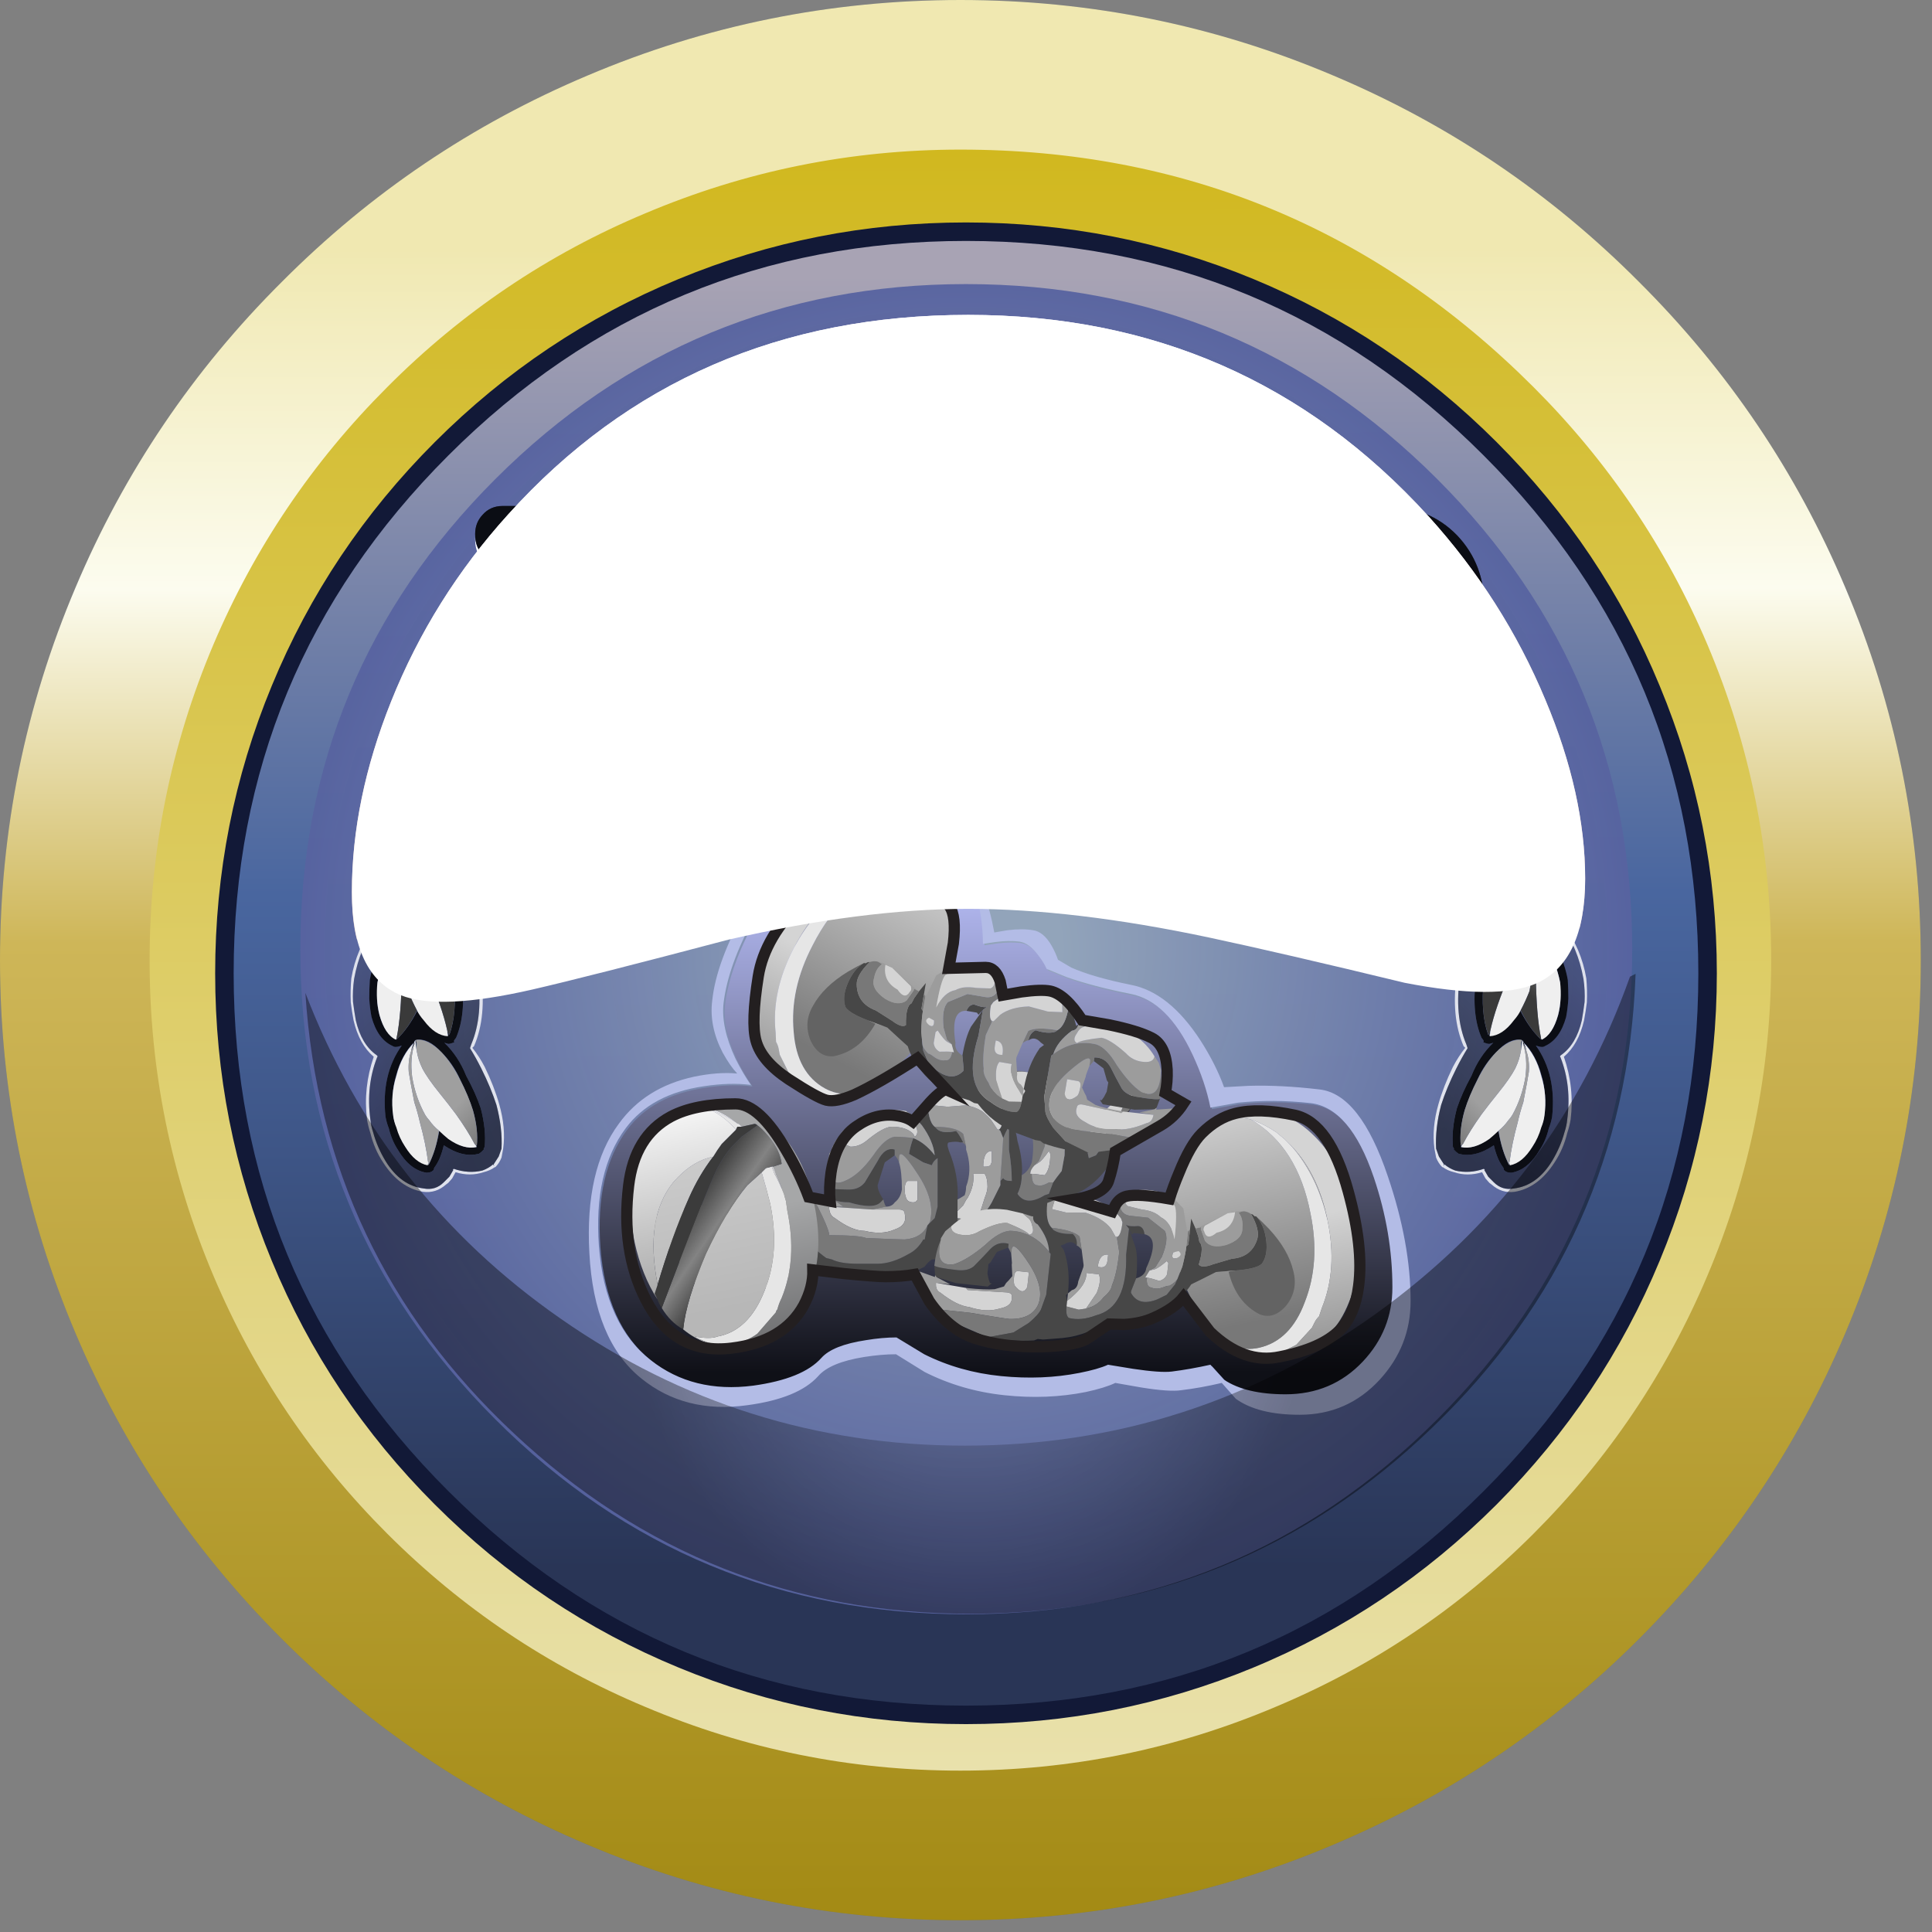 <?xml version="1.0" encoding="iso-8859-1"?>
<!-- Generator: Adobe Illustrator 15.1.0, SVG Export Plug-In . SVG Version: 6.00 Build 0)  -->
<!DOCTYPE svg PUBLIC "-//W3C//DTD SVG 1.1//EN" "http://www.w3.org/Graphics/SVG/1.1/DTD/svg11.dtd">
<svg version="1.1" xmlns="http://www.w3.org/2000/svg" xmlns:xlink="http://www.w3.org/1999/xlink" x="0px" y="0px" width="172.4px"
	 height="172.4px" viewBox="0 0 172.4 172.4" style="enable-background:new 0 0 172.4 172.4;" xml:space="preserve">
<rect x="0" y="0" width="172.4" height="172.4" fill="#808080" stroke="none"/>
<symbol  id="BG_x2F_bg_navy" viewBox="0 -134 134 134">
	<g id="Layer_1_16_">
		<g>
			<g>
				
					<linearGradient id="SVGID_1_" gradientUnits="userSpaceOnUse" x1="16085.839" y1="-65.914" x2="16218.239" y2="-65.914" gradientTransform="matrix(7.555724e-006 1 -1 -0.001 0.939 -16219.105)">
					<stop  offset="0.098" style="stop-color:#293556"/>
					<stop  offset="0.396" style="stop-color:#3F5789"/>
					<stop  offset="0.553" style="stop-color:#49669F"/>
					<stop  offset="0.969" style="stop-color:#A8A3B4"/>
				</linearGradient>
				<path style="fill-rule:evenodd;clip-rule:evenodd;fill:url(#SVGID_1_);" d="M133.15-67c0-18.267-6.467-33.867-19.4-46.8
					c-12.933-12.934-28.517-19.4-46.75-19.4c-18.267,0-33.867,6.467-46.8,19.4C7.267-100.867,0.8-85.267,0.8-67
					s6.467,33.867,19.4,46.8C33.133-7.267,48.733-0.8,67-0.8c18.233,0,33.817-6.467,46.75-19.4
					C126.683-33.133,133.15-48.733,133.15-67z"/>
				<path style="fill-rule:evenodd;clip-rule:evenodd;fill:#121937;" d="M67-1.65c-18.033,0-33.434-6.383-46.2-19.15
					S1.65-48.967,1.65-67c0-18.066,6.383-33.467,19.15-46.2c12.767-12.767,28.167-19.15,46.2-19.15
					c18.066,0,33.467,6.383,46.2,19.15c12.767,12.733,19.15,28.134,19.15,46.2c0,18.033-6.383,33.434-19.15,46.2
					C100.467-8.033,85.066-1.65,67-1.65z M5.05-92.65C1.683-84.517,0-75.967,0-67s1.683,17.517,5.05,25.65
					c3.367,8.167,8.217,15.417,14.55,21.75c6.333,6.333,13.583,11.184,21.75,14.55C49.483-1.684,58.033,0,67,0
					s17.517-1.684,25.65-5.05c8.133-3.367,15.367-8.217,21.7-14.55c6.333-6.333,11.184-13.583,14.55-21.75
					c3.4-8.167,5.1-16.716,5.1-25.65s-1.7-17.483-5.1-25.65c-3.367-8.133-8.217-15.383-14.55-21.75
					c-6.333-6.333-13.566-11.184-21.7-14.55C84.517-132.316,75.967-134,67-134s-17.517,1.684-25.65,5.05
					c-8.167,3.367-15.417,8.217-21.75,14.55C13.267-108.066,8.417-100.816,5.05-92.65z"/>
			</g>
			
				<use xlink:href="#zzz_x5F_miscellaneous_x2F_FlashAICB_copy_2_x2F_Layer_1_x2F__x3C_Path_x3E__x5F_2"  width="118.85" height="118.7" y="-118.7" transform="matrix(1 0 0 1 7.6 -5.5)" style="overflow:visible;opacity:0.91;enable-background:new    ;"/>
		</g>
	</g>
</symbol>
<symbol  id="Frames_x2F_level_08" viewBox="0 -171.35 171.4 171.35">
	<g id="Layer_1_2_">
		<g>
			<path style="fill-rule:evenodd;clip-rule:evenodd;fill:#6B757B;" d="M52.4-6.75C63-2.25,74.1,0,85.7,0
				c11.6,0,22.7-2.25,33.3-6.75c10.267-4.333,19.35-10.466,27.25-18.4c7.934-7.9,14.066-16.983,18.4-27.25
				c4.5-10.6,6.75-21.7,6.75-33.3s-2.25-22.7-6.75-33.3c-4.333-10.233-10.466-19.316-18.4-27.25c-7.9-7.9-16.983-14.017-27.25-18.35
				c-10.6-4.5-21.7-6.75-33.3-6.75c-11.6,0-22.7,2.25-33.3,6.75c-10.267,4.333-19.35,10.45-27.25,18.35
				c-7.933,7.934-14.066,17.017-18.4,27.25C2.25-108.4,0-97.3,0-85.7S2.25-63,6.75-52.4c4.333,10.267,10.467,19.35,18.4,27.25
				C33.05-17.216,42.133-11.083,52.4-6.75z"/>
			
				<linearGradient id="SVGID_2_" gradientUnits="userSpaceOnUse" x1="16047.671" y1="-84.653" x2="16219.021" y2="-84.653" gradientTransform="matrix(5.836008e-006 1 -1 -0.001 0.953 -16219.105)">
				<stop  offset="0" style="stop-color:#A38A14"/>
				<stop  offset="0.51" style="stop-color:#CEB658"/>
				<stop  offset="0.694" style="stop-color:#FCFCEF"/>
				<stop  offset="0.871" style="stop-color:#F0E8B1"/>
			</linearGradient>
			<path style="fill-rule:evenodd;clip-rule:evenodd;fill:url(#SVGID_2_);" d="M52.4-6.75C63-2.25,74.1,0,85.7,0
				c11.6,0,22.7-2.25,33.3-6.75c10.267-4.333,19.35-10.466,27.25-18.4c7.934-7.9,14.066-16.983,18.4-27.25
				c4.5-10.6,6.75-21.7,6.75-33.3s-2.25-22.7-6.75-33.3c-4.333-10.233-10.466-19.316-18.4-27.25c-7.9-7.9-16.983-14.017-27.25-18.35
				c-10.6-4.5-21.7-6.75-33.3-6.75c-11.6,0-22.7,2.25-33.3,6.75c-10.267,4.333-19.35,10.45-27.25,18.35
				c-7.933,7.934-14.066,17.017-18.4,27.25C2.25-108.4,0-97.3,0-85.7S2.25-63,6.75-52.4c4.333,10.267,10.467,19.35,18.4,27.25
				C33.05-17.216,42.133-11.083,52.4-6.75z"/>
			<g>
				<g>
					
						<linearGradient id="SVGID_3_" gradientUnits="userSpaceOnUse" x1="16061.021" y1="-84.644" x2="16205.671" y2="-84.644" gradientTransform="matrix(6.912045e-006 1 -1 -0.001 0.944 -16219.105)">
						<stop  offset="0" style="stop-color:#E9E1AC"/>
						<stop  offset="1" style="stop-color:#D1B81F"/>
					</linearGradient>
					<path style="fill-rule:evenodd;clip-rule:evenodd;fill:url(#SVGID_3_);" d="M85.7-13.35c19.966,0,37.017-7.067,51.15-21.2
						c6.667-6.667,11.833-14.317,15.5-22.95c3.8-8.966,5.7-18.367,5.7-28.2c0-9.8-1.9-19.184-5.7-28.15
						c-3.667-8.667-8.833-16.333-15.5-23c-6.667-6.667-14.333-11.817-23-15.45c-8.967-3.8-18.35-5.7-28.15-5.7
						c-9.8,0-19.184,1.9-28.15,5.7c-8.667,3.633-16.333,8.783-23,15.45c-6.667,6.667-11.833,14.333-15.5,23
						c-3.8,8.966-5.7,18.35-5.7,28.15c0,9.833,1.9,19.233,5.7,28.2c3.667,8.633,8.833,16.284,15.5,22.95
						c6.667,6.7,14.333,11.867,23,15.5C66.517-15.25,75.9-13.35,85.7-13.35z"/>
				</g>
			</g>
		</g>
	</g>
</symbol>
<symbol  id="Letters_x2F_digit_0" viewBox="0 -27 19.05 27">
	<g id="Layer_1_20_">
		<path style="fill-rule:evenodd;clip-rule:evenodd;fill:#FFFFFF;" d="M2.05-22.05c0.133-0.233,0.284-0.467,0.45-0.7
			c1.633-2.5,3.967-3.75,7-3.75c3.067,0,5.433,1.25,7.1,3.75c0.133,0.233,0.267,0.467,0.4,0.7c1.3,2.267,1.983,5.033,2.05,8.3
			c0-3.5-0.683-6.433-2.05-8.8c-0.133-0.233-0.267-0.467-0.4-0.7C14.933-25.75,12.567-27,9.5-27c-3.033,0-5.367,1.25-7,3.75
			c-0.167,0.233-0.317,0.467-0.45,0.7C0.683-20.183,0-17.25,0-13.75C0.067-17.017,0.75-19.783,2.05-22.05z M5.7-11.4
			c0.233,4.333,1.5,6.5,3.8,6.5c2.333,0,3.633-2.167,3.9-6.5c-0.367,4-1.667,6-3.9,6C7.3-5.4,6.033-7.4,5.7-11.4z"/>
		
			<use xlink:href="#zzz_x5F_miscellaneous_x2F_digit_0x"  width="19.05" height="26.5" y="-26.5" style="overflow:visible;enable-background:new    ;"/>
		
			<use xlink:href="#zzz_x5F_miscellaneous_x2F_digit_0x"  width="19.05" height="26.5" y="-26.5" style="overflow:visible;opacity:0.422;enable-background:new    ;"/>
	</g>
</symbol>
<symbol  id="Letters_x2F_digit_1" viewBox="0 -26.35 9.95 26.35">
	<g id="Layer_1_19_">
		<path style="fill-rule:evenodd;clip-rule:evenodd;fill:#FFFFFF;" d="M9.95-23.2v-0.35c0-0.867-0.25-1.567-0.75-2.1
			c-0.5-0.467-1.15-0.7-1.95-0.7s-1.45,0.233-1.95,0.7c-0.5,0.533-0.75,1.233-0.75,2.1v0.35c0.034-0.8,0.284-1.45,0.75-1.95
			c0.5-0.467,1.15-0.7,1.95-0.7s1.45,0.233,1.95,0.7C9.667-24.65,9.917-24,9.95-23.2z M0.55-4.2C1.017-4.733,1.65-5,2.45-5h2.1v-0.5
			h-2.1c-0.8,0-1.434,0.267-1.9,0.8C0.183-4.267,0-3.7,0-3c0,0.067,0,0.133,0,0.2C0.033-3.367,0.217-3.833,0.55-4.2z"/>
		
			<use xlink:href="#zzz_x5F_miscellaneous_x2F_digit_1x"  width="9.95" height="25.85" y="-25.85" style="overflow:visible;enable-background:new    ;"/>
		
			<use xlink:href="#zzz_x5F_miscellaneous_x2F_digit_1x"  width="9.95" height="25.85" y="-25.85" style="overflow:visible;opacity:0.422;enable-background:new    ;"/>
	</g>
</symbol>
<symbol  id="Letters_x2F_digit_9" viewBox="0 -27 18.05 27">
	<g id="Layer_1_21_">
		<path style="fill-rule:evenodd;clip-rule:evenodd;fill:#FFFFFF;" d="M12.45-9.15c-0.034,0.933-0.333,1.717-0.9,2.35
			c-0.633,0.767-1.466,1.15-2.5,1.15c-1,0-1.833-0.367-2.5-1.1C5.983-7.417,5.667-8.217,5.6-9.15c0,0.066,0,0.15,0,0.25
			c0,1.033,0.316,1.917,0.95,2.65c0.667,0.733,1.5,1.1,2.5,1.1c1.034,0,1.867-0.383,2.5-1.15c0.6-0.7,0.9-1.567,0.9-2.6
			C12.45-9,12.45-9.083,12.45-9.15z M18.05-9.4c0-2.5-1.066-5.5-3.2-9c-1.067-1.8-2.2-3.417-3.4-4.85c-0.8-0.933-1.633-1.8-2.5-2.6
			c-0.1-0.1-0.483-0.4-1.15-0.9C7.533-26.917,7.167-27,6.7-27c-0.534,0-1.083,0.283-1.65,0.85c-0.6,0.566-0.9,1.167-0.9,1.8
			c0,0.067,0.017,0.133,0.05,0.2c0.066-0.533,0.35-1.033,0.85-1.5c0.567-0.567,1.117-0.85,1.65-0.85c0.466,0,0.833,0.083,1.1,0.25
			c0.667,0.5,1.05,0.8,1.15,0.9c0.867,0.8,1.7,1.667,2.5,2.6c1.2,1.433,2.333,3.05,3.4,4.85c2.066,3.4,3.133,6.316,3.2,8.75
			C18.05-9.217,18.05-9.3,18.05-9.4z M0-9.4c0,0.1,0,0.183,0,0.25c0.067-2.067,0.783-3.867,2.15-5.4C3.617-16.183,5.4-17,7.5-17
			c0.9,0,1.667,0.15,2.3,0.45l0.05-0.05c-0.133-0.2-0.283-0.417-0.45-0.65c-0.566-0.167-1.2-0.25-1.9-0.25
			c-2.1,0-3.883,0.817-5.35,2.45C0.717-13.45,0-11.567,0-9.4z"/>
		
			<use xlink:href="#zzz_x5F_miscellaneous_x2F_digit_9x"  width="18.05" height="26.5" y="-26.5" style="overflow:visible;enable-background:new    ;"/>
		
			<use xlink:href="#zzz_x5F_miscellaneous_x2F_digit_9x"  width="18.05" height="26.5" y="-26.5" style="overflow:visible;opacity:0.422;enable-background:new    ;"/>
	</g>
</symbol>
<symbol  id="Symbol_1" viewBox="0.006 -8.563 6.58 8.545">
	<g id="Layer_1_8_">
		<g>
			
				<linearGradient id="SVGID_4_" gradientUnits="userSpaceOnUse" x1="-1465.626" y1="-14407.053" x2="-1457.688" y2="-14407.053" gradientTransform="matrix(0.202 -0.98 0.98 0.202 14410.769 1468.304)">
				<stop  offset="0" style="stop-color:#A6A7A8"/>
				<stop  offset="1" style="stop-color:#4A4A4C"/>
			</linearGradient>
			<path style="fill-rule:evenodd;clip-rule:evenodd;fill:url(#SVGID_4_);" d="M5.1-2.55C5.067-2.45,5.033-2.367,5-2.3l0.3,0.1
				C5.267-1.9,5.117-1.583,4.85-1.25c-0.167,0.2-0.3,0.333-0.4,0.4C4.417-0.817,4.383-0.8,4.35-0.8L3.9-0.9
				C3.867-0.867,3.833-0.833,3.8-0.8c-0.033,0-0.066,0.017-0.1,0.05C3.233-0.383,2.767-0.2,2.3-0.2c0.2,0.067,0.4,0.117,0.6,0.15
				C3.633,0.083,4.35-0.2,5.05-0.9c0.7-0.667,1.167-1.583,1.4-2.75C6.683-4.783,6.617-5.8,6.25-6.7C5.883-7.633,5.333-8.167,4.6-8.3
				C4.4-8.333,4.2-8.367,4-8.4c0.167,0.066,0.317,0.15,0.45,0.25L5.1-7.4c0,0.033,0.017,0.066,0.05,0.1
				C5.183-7.167,5.233-7.033,5.3-6.9C5.667-6,5.733-4.983,5.5-3.85L5.45-3.5L5.375-3.25C5.292-3.008,5.2-2.775,5.1-2.55z"/>
			
				<linearGradient id="SVGID_5_" gradientUnits="userSpaceOnUse" x1="-1469.62" y1="-14402.737" x2="-1461.707" y2="-14402.737" gradientTransform="matrix(0.202 -0.979 0.979 0.202 14404.672 1472.316)">
				<stop  offset="0" style="stop-color:#D4D4D4"/>
				<stop  offset="1" style="stop-color:#B7B7B7"/>
			</linearGradient>
			<path style="fill-rule:evenodd;clip-rule:evenodd;fill:url(#SVGID_5_);" d="M5.05-2.55H5.1c0.1-0.225,0.191-0.458,0.275-0.7
				C5.284-3.009,5.175-2.775,5.05-2.55z M0.95-6.45v0.05C0.65-4.867,0.833-3.683,1.5-2.85c0.433,0.5,0.9,0.8,1.4,0.9
				C2.567-2.383,2.283-2.867,2.05-3.4C1.65-4.3,1.283-5.317,0.95-6.45z M3.5-8.55C2.933-8.617,2.383-8.433,1.85-8
				c0.066,0.667,0.333,1.55,0.8,2.65c0.467,1,0.95,1.8,1.45,2.4L4.6-2.5c0.1-0.333,0.2-0.7,0.3-1.1c0.233-1.133,0.167-2.15-0.2-3.05
				c-0.367-0.934-0.917-1.467-1.65-1.6c-0.167-0.067-0.433-0.067-0.8,0C2.65-8.483,3.067-8.583,3.5-8.55z"/>
			<path style="fill-rule:evenodd;clip-rule:evenodd;fill:#E6E6E6;" d="M5.05-2.55c0.125-0.226,0.234-0.459,0.325-0.7L5.45-3.5
				L5.5-3.85C5.733-4.983,5.667-6,5.3-6.9C5.233-7.033,5.183-7.167,5.15-7.3C5.117-7.333,5.1-7.367,5.1-7.4L4.45-8.15
				C4.317-8.25,4.167-8.333,4-8.4C3.933-8.433,3.867-8.467,3.8-8.5L3.5-8.55c-0.433-0.034-0.85,0.066-1.25,0.3
				c0.367-0.067,0.633-0.067,0.8,0c0.733,0.133,1.284,0.667,1.65,1.6c0.367,0.9,0.433,1.917,0.2,3.05C4.8-3.2,4.7-2.833,4.6-2.5
				l0.15,0.15l0.2,0.05C4.983-2.367,5.017-2.45,5.05-2.55z M3.7-1C3.433-0.7,3.133-0.467,2.8-0.3c0.3-0.1,0.6-0.25,0.9-0.45
				C3.733-0.783,3.767-0.8,3.8-0.8c0.034-0.034,0.067-0.067,0.1-0.1H3.75L3.7-1z"/>
			
				<linearGradient id="SVGID_6_" gradientUnits="userSpaceOnUse" x1="-3145.112" y1="-5932.337" x2="-3142.97" y2="-5932.337" gradientTransform="matrix(0.828 -0.56 0.56 0.828 5930.042 3149.486)">
				<stop  offset="0" style="stop-color:#434343"/>
				<stop  offset="0.51" style="stop-color:#838383"/>
				<stop  offset="1" style="stop-color:#434343"/>
			</linearGradient>
			<path style="fill-rule:evenodd;clip-rule:evenodd;fill:url(#SVGID_6_);" d="M1.85-8C1.55-7.833,1.3-7.583,1.1-7.25
				c1.033,2.733,1.683,4.367,1.95,4.9c0.2,0.367,0.4,0.65,0.6,0.85L3.9-1.25l0.55,0.4c0.1-0.066,0.233-0.2,0.4-0.4
				C5.117-1.583,5.267-1.9,5.3-2.2L5-2.3H4.95l-0.2-0.05L4.6-2.5L4.1-2.95c-0.5-0.6-0.983-1.4-1.45-2.4
				C2.183-6.45,1.917-7.333,1.85-8z"/>
			<path style="fill-rule:evenodd;clip-rule:evenodd;fill:#3B3B3B;" d="M1.1-7.25c-0.067,0.1-0.117,0.2-0.15,0.3l-0.1,0.2
				c0.033,0.1,0.066,0.2,0.1,0.3c0.333,1.133,0.7,2.15,1.1,3.05C2.283-2.867,2.567-2.383,2.9-1.95C3-1.783,3.1-1.633,3.2-1.5L3.7-1
				l0.05,0.1H3.9l0.45,0.1c0.033,0,0.066-0.017,0.1-0.05L3.9-1.25L3.65-1.5c-0.2-0.2-0.4-0.483-0.6-0.85
				C2.783-2.883,2.133-4.517,1.1-7.25z"/>
			
				<linearGradient id="SVGID_7_" gradientUnits="userSpaceOnUse" x1="-1469.63" y1="-14403.041" x2="-1461.716" y2="-14403.041" gradientTransform="matrix(0.202 -0.979 0.979 0.202 14404.672 1472.316)">
				<stop  offset="0" style="stop-color:#FFFFFF"/>
				<stop  offset="1" style="stop-color:#9E9E9E"/>
			</linearGradient>
			<path style="fill-rule:evenodd;clip-rule:evenodd;fill:url(#SVGID_7_);" d="M3.7-1L3.2-1.5C3.1-1.633,3-1.783,2.9-1.95
				c-0.5-0.1-0.967-0.4-1.4-0.9C0.833-3.683,0.65-4.867,0.95-6.4v-0.05c-0.034-0.1-0.067-0.2-0.1-0.3l0.1-0.2
				c-0.367,0.567-0.633,1.233-0.8,2c-0.233,1.133-0.183,2.167,0.15,3.1c0.367,0.9,0.917,1.434,1.65,1.6C2.083-0.217,2.2-0.2,2.3-0.2
				c0.467,0,0.934-0.183,1.4-0.55C3.4-0.55,3.1-0.4,2.8-0.3C3.133-0.467,3.433-0.7,3.7-1z M5.05-2.55
				c-0.033,0.1-0.066,0.183-0.1,0.25H5c0.033-0.067,0.067-0.15,0.1-0.25H5.05z"/>
		</g>
	</g>
</symbol>
<symbol  id="Symbol_2" viewBox="-2 -7.35 17.85 8.407">
	<g id="Layer_1_17_">
		
			<use xlink:href="#Symbol_4"  width="17.85" height="8.407" y="-8.4" transform="matrix(1 0 0 1 -2 1.05)" style="overflow:visible;"/>
	</g>
</symbol>
<symbol  id="Symbol_3" viewBox="-1.898 -8.51 15.635 8.508">
	<g id="Layer_1_23_">
		<g>
			
				<linearGradient id="SVGID_8_" gradientUnits="userSpaceOnUse" x1="-1464.233" y1="-14400.032" x2="-1456.295" y2="-14400.032" gradientTransform="matrix(0.202 -0.98 0.98 0.202 14410.769 1468.304)">
				<stop  offset="0" style="stop-color:#D4D4D4"/>
				<stop  offset="1" style="stop-color:#696969"/>
			</linearGradient>
			<path style="fill-rule:evenodd;clip-rule:evenodd;fill:url(#SVGID_8_);" d="M11.25-1.05l-0.1,0.1l-0.3,0.25
				c-0.3,0.2-0.6,0.35-0.9,0.45C9.817-0.217,9.683-0.2,9.55-0.2c0.167,0.067,0.333,0.117,0.5,0.15c0.733,0.167,1.45-0.1,2.15-0.8
				c0.667-0.667,1.133-1.583,1.4-2.75c0.233-1.133,0.167-2.15-0.2-3.05c-0.367-0.934-0.917-1.467-1.65-1.6
				c-0.2-0.033-0.4-0.067-0.6-0.1c0.133,0.067,0.267,0.133,0.4,0.2l0.55,0.6c0.033,0.066,0.066,0.133,0.1,0.2
				c0.033,0.067,0.083,0.133,0.15,0.2c0.033,0.1,0.066,0.2,0.1,0.3c0.367,0.9,0.433,1.917,0.2,3.05
				C12.417-2.633,11.95-1.717,11.25-1.05z"/>
			
				<linearGradient id="SVGID_9_" gradientUnits="userSpaceOnUse" x1="-1468.223" y1="-14395.965" x2="-1460.309" y2="-14395.965" gradientTransform="matrix(0.202 -0.979 0.979 0.202 14404.672 1472.316)">
				<stop  offset="0" style="stop-color:#D4D4D4"/>
				<stop  offset="1" style="stop-color:#787878"/>
			</linearGradient>
			<path style="fill-rule:evenodd;clip-rule:evenodd;fill:url(#SVGID_9_);" d="M12.65-3.8c-0.2,0.9-0.55,1.683-1.05,2.35
				c-0.1,0.133-0.217,0.267-0.35,0.4C11.95-1.717,12.417-2.633,12.65-3.8z M10.65-8.5C9.95-8.567,9.3-8.283,8.7-7.65
				C8-6.95,7.533-6.033,7.3-4.9C7.067-3.767,7.133-2.733,7.5-1.8c0.333,0.9,0.867,1.433,1.6,1.6c0.133,0.034,0.283,0.034,0.45,0
				c0.133,0,0.267-0.017,0.4-0.05c1.1-0.633,1.8-1.733,2.1-3.3c0.233-1.133,0.167-2.167-0.2-3.1c-0.333-0.9-0.867-1.434-1.6-1.6
				C9.95-8.317,9.667-8.3,9.4-8.2C9.8-8.433,10.217-8.533,10.65-8.5z"/>
			<path style="fill-rule:evenodd;clip-rule:evenodd;fill:#E6E6E6;" d="M10.65-8.5C10.217-8.533,9.8-8.433,9.4-8.2
				c0.267-0.1,0.55-0.117,0.85-0.05c0.733,0.167,1.267,0.7,1.6,1.6c0.367,0.933,0.433,1.967,0.2,3.1c-0.3,1.566-1,2.667-2.1,3.3
				c0.3-0.1,0.6-0.25,0.9-0.45l0.3-0.25l0.1-0.1c0.133-0.133,0.25-0.267,0.35-0.4c0.5-0.667,0.85-1.45,1.05-2.35
				c0.233-1.133,0.167-2.15-0.2-3.05c-0.034-0.1-0.067-0.2-0.1-0.3c-0.067-0.067-0.117-0.133-0.15-0.2
				c-0.034-0.066-0.067-0.133-0.1-0.2l-0.55-0.6c-0.133-0.067-0.267-0.133-0.4-0.2c-0.066-0.033-0.133-0.066-0.2-0.1L10.65-8.5z"/>
		</g>
		
			<use xlink:href="#Symbol_5"  width="10.68" height="4.405" y="-4.417" transform="matrix(1.245 -0.136 0.142 1.3 -1.5 -1.85)" style="overflow:visible;"/>
	</g>
</symbol>
<symbol  id="Symbol_4" viewBox="0 -8.4 17.85 8.407">
	<g id="Layer_1_7_">
		<g>
			<path style="fill-rule:evenodd;clip-rule:evenodd;fill:#474747;" d="M5.8-6.85C5.4-6.95,4.8-7.2,4-7.6L3.7-7.3
				C3.2-6.7,2.933-6.167,2.9-5.7L2.85-4.5l0.4,0.1l1,0.25H4.5L5.1-4.5c0.267-0.367,0.417-0.717,0.45-1.05l0.1-0.3
				c0.1-0.2,0.333-0.433,0.7-0.7l0.2-0.05c0.2-0.1,0.5-0.15,0.9-0.15h0.7c0.333,0,0.7,0.117,1.1,0.35c0.2,0.1,0.367,0.267,0.5,0.5
				H9.8c0.034,0.2,0.067,0.367,0.1,0.5l0.25,0.25l0.1,0.4v1.7c-0.1-0.067-0.167-0.15-0.2-0.25l-0.3,0.1l-0.5,0.3
				C9.283-2.7,9.333-2.517,9.4-2.35c0.267-0.1,0.517-0.3,0.75-0.6C10.117-2.617,9.967-2.267,9.7-1.9C9.6-1.8,9.55-1.717,9.55-1.65
				c0.034,0.167,0.083,0.3,0.15,0.4c0.066,0.1,0.133,0.2,0.2,0.3c0-0.533,0.083-0.867,0.25-1l0.1-0.1
				c0.133-0.1,0.35-0.117,0.65-0.05c0.067-0.066,0.15-0.2,0.25-0.4h-0.1c-0.1,0.033-0.233,0.033-0.4,0c-0.033,0-0.05-0.033-0.05-0.1
				c0-0.033,0.017-0.1,0.05-0.2c0.233-0.567,0.333-1.133,0.3-1.7v-0.4v-0.25c0-0.267,0.033-0.417,0.1-0.45
				c0.233-0.066,0.483-0.05,0.75,0.05c-0.167,0.066-0.35,0.117-0.55,0.15v0.2h0.15l0.2,0.05h0.05c0.167,0.066,0.333,0.25,0.5,0.55
				l0.3,0.6v0.15l0.1,0.1c0.034-0.067,0.133-0.1,0.3-0.1c0,0.333-0.033,0.7-0.1,1.1v0.8c-0.067-0.1-0.133-0.233-0.2-0.4l-0.1,0.25
				L12.4-2.05c0.1,0.066,0.15,0.283,0.15,0.65c0.034-0.067,0.067-0.1,0.1-0.1c0.067-0.067,0.2-0.067,0.4,0
				c0.133,0,0.217-0.1,0.25-0.3c-0.066,0.033-0.167,0.033-0.3,0c-0.033,0-0.067-0.034-0.1-0.1c0.067-0.133,0.117-0.317,0.15-0.55
				c0.133-0.466,0.184-0.867,0.15-1.2c0-0.233-0.05-0.45-0.15-0.65c0.2-0.3,0.517-0.317,0.95-0.05l0.15,0.05l0.15,0.4
				c0.067,0.1,0.167,0.233,0.3,0.4l0.1,0.55c0,0.2,0.017,0.367,0.05,0.5l0.05,0.1v1.45c0.133-0.2,0.25-0.45,0.35-0.75
				c0.067-0.267,0.1-0.5,0.1-0.7v-0.1l0.2-0.2c0.033-0.1,0.066-0.233,0.1-0.4l0.25,0.1l0.95,1.35c0.4,0.467,0.65,0.75,0.75,0.85
				h0.15l-0.4-0.3c-0.367-0.4-0.567-0.784-0.6-1.15c-0.033-0.4-0.2-0.816-0.5-1.25c-0.367-0.466-0.767-0.767-1.2-0.9l-0.3-0.1
				c-0.367-0.466-0.833-0.783-1.4-0.95c-0.267-0.1-0.55-0.15-0.85-0.15c-0.4-0.4-0.883-0.7-1.45-0.9c-0.267-0.1-0.567-0.15-0.9-0.15
				C9.95-6.667,9.867-6.75,9.8-6.85l-0.2-0.1c-0.4-0.233-1.067-0.283-2-0.15C6.533-6.933,5.933-6.85,5.8-6.85z M12.4-1.2
				c-0.133,0.167-0.25,0.267-0.35,0.3v0.1c0,0.033,0.017,0.083,0.05,0.15l0.2,0.15C12.3-0.767,12.333-1,12.4-1.2z M8.75-2.95
				L8.4-3.2L8.15-4c0-0.133,0.067-0.3,0.2-0.5l-0.1-0.1c-0.167-0.167-0.533-0.167-1.1,0c-0.233,0-0.417,0.033-0.55,0.1L6.55-4.45
				H6.4c0,0.067,0,0.117,0,0.15L6.35-4.05c0.066-0.067,0.333-0.1,0.8-0.1c0.233,0,0.417,0.083,0.55,0.25l0.45,0.75
				c0.167,0.333,0.367,0.467,0.6,0.4V-2.95z"/>
			<path style="fill-rule:evenodd;clip-rule:evenodd;fill:#787878;" d="M15.25-2.35h0.05c0.1,0,0.2,0.017,0.3,0.05v-0.15h0.35
				L16.6-1.6l0.2,0.5l0.4,0.3c0.233,0.167,0.45,0.267,0.65,0.3l-0.2-0.25H17.5c-0.1-0.1-0.35-0.383-0.75-0.85L15.8-2.95l-0.25-0.1
				c-0.033,0.167-0.066,0.3-0.1,0.4l-0.2,0.2V-2.35z M14.6-0.55c0.066-0.133,0.133-0.25,0.2-0.35v-1.45l-0.05-0.1
				c0.033,0.467,0.017,0.833-0.05,1.1l-0.1,0.6V-0.55z M11.25-5.2v-0.2c0.2-0.033,0.383-0.083,0.55-0.15
				c-0.267-0.1-0.517-0.117-0.75-0.05c-0.066,0.033-0.1,0.184-0.1,0.45L11.25-5.2z M13.65-3.3c-0.1-0.1-0.15-0.2-0.15-0.3h0.05
				c0-0.267,0.067-0.4,0.2-0.4c0.1-0.033,0.233,0,0.4,0.1c0.033,0,0.083,0,0.15,0l-0.15-0.4L14-4.35
				c-0.433-0.267-0.75-0.25-0.95,0.05c0.1,0.2,0.15,0.417,0.15,0.65c0.167,0.1,0.283,0.25,0.35,0.45c0.067,0.4,0.067,0.733,0,1
				c-0.033,0.267-0.117,0.4-0.25,0.4c-0.033,0.2-0.117,0.3-0.25,0.3c-0.2-0.067-0.333-0.067-0.4,0c-0.033,0-0.066,0.033-0.1,0.1
				l-0.1,0.15L12.4-1.2c-0.066,0.2-0.1,0.434-0.1,0.7l-0.2-0.15c0.3,0.566,0.75,0.767,1.35,0.6c-0.333,0.066-0.633,0.017-0.9-0.15
				l-0.2-0.15c0-0.5,0.133-0.75,0.4-0.75h0.6L14-1.6c0.1-0.2,0.1-0.55,0-1.05l-0.2-0.5L13.65-3.3z M12.45-3.85l0.1,1.5
				c0.067,0.167,0.133,0.3,0.2,0.4v-0.8c0.067-0.4,0.1-0.767,0.1-1.1c-0.167,0-0.267,0.033-0.3,0.1L12.45-3.85z M10.15-1.95
				c0.5,0,0.833-0.083,1-0.25l0.1-0.45c-0.033,0.098-0.099,0.148-0.2,0.15h0.1c-0.1,0.2-0.183,0.333-0.25,0.4
				c-0.3-0.066-0.517-0.05-0.65,0.05L10.15-1.95z M6.45-2.95C6.383-3.75,6.567-4.05,7-3.85c0.333,0.133,0.667,0.434,1,0.9
				c0.267,0.4,0.517,0.617,0.75,0.65c0.233,0,0.45-0.017,0.65-0.05C9.333-2.517,9.283-2.7,9.25-2.9l0.5-0.3l0.3-0.1
				c0.034,0.1,0.1,0.183,0.2,0.25v-1.7l-0.1-0.4L9.9-5.4C9.867-5.533,9.833-5.7,9.8-5.9H9.75c-0.133-0.233-0.3-0.4-0.5-0.5
				c-0.4-0.233-0.767-0.35-1.1-0.35h-0.7c-0.4,0-0.7,0.05-0.9,0.15l-0.2,0.05c-0.367,0.267-0.6,0.5-0.7,0.7l-0.1,0.3
				C5.517-5.217,5.367-4.867,5.1-4.5L4.5-4.15c0.1,0.066,0.25,0.066,0.45,0l0.6-0.05l0.1-0.1C5.883-4.5,6.033-4.683,6.1-4.85
				c0.2-0.4,0.316-0.683,0.35-0.85v-0.05c0.7,0,1.133-0.033,1.3-0.1C8.483-5.883,8.933-5.9,9.1-5.9c0.4,0.033,0.667,0.2,0.8,0.5
				C9.967-5.329,10-5.263,10-5.2c0.1,0.467-0.05,1-0.45,1.6C9.117-2.933,8.9-2.75,8.9-3.05V-3.2C8.867-3.1,8.817-3.017,8.75-2.95
				v0.2c-0.233,0.067-0.433-0.067-0.6-0.4L7.7-3.9C7.567-4.067,7.383-4.15,7.15-4.15c-0.467,0-0.733,0.033-0.8,0.1
				C6.317-3.683,6.35-3.317,6.45-2.95z M3.25-4.4l-0.4-0.1L2.9-5.7c0.033-0.466,0.3-1,0.8-1.6L4-7.6c0.8,0.4,1.4,0.65,1.8,0.75
				L2.5-8.4L0-5.15L3.25-4.4z M12.05-0.9c-0.1,0.066-0.167,0.117-0.2,0.15c0.033,0,0.1-0.017,0.2-0.05V-0.9z M9.9-0.95
				c0.267,0.267,0.583,0.417,0.95,0.45c-0.267-0.033-0.5-0.133-0.7-0.3L9.9-0.95z M7.95-4.85l-1.5,0.1h0.5L6.6-4.5
				c0.133-0.067,0.316-0.1,0.55-0.1c0.567-0.167,0.934-0.167,1.1,0l0.1,0.1c0.033-0.133,0.066-0.217,0.1-0.25L7.95-4.85z"/>
			<path style="fill-rule:evenodd;clip-rule:evenodd;fill:#D4D4D4;" d="M12.4-2.05h-0.05l-0.2,0.3c-0.066,0.1-0.183,0.217-0.35,0.35
				c-0.167,0.1-0.35,0.167-0.55,0.2L10.6-1.25L10.1-1.2l0.05,0.4c0.2,0.167,0.434,0.267,0.7,0.3c0.3,0.067,0.633-0.017,1-0.25
				c0.033-0.033,0.1-0.083,0.2-0.15c0.1-0.033,0.217-0.133,0.35-0.3l0.05-0.05l0.1-0.15C12.55-1.767,12.5-1.983,12.4-2.05z
				 M13.65-3.3l0.15,0.1c0.067,0.034,0.184,0.167,0.35,0.4l0.05-0.1c0-0.367-0.067-0.617-0.2-0.75
				c-0.233,0.033-0.383,0.05-0.45,0.05H13.5C13.5-3.5,13.55-3.4,13.65-3.3z M11.25-5.2l-0.3,0.05v0.25l0.2,0.2
				c0.067,0.133,0.117,0.217,0.15,0.25c0.167,0.3,0.233,0.583,0.2,0.85h0.4C11.967-3.7,12-3.85,12-4.05c0-0.1-0.033-0.233-0.1-0.4
				c-0.133-0.433-0.217-0.667-0.25-0.7H11.6L11.4-5.2H11.25z M15.6-2.3l-0.05,0.1l0.35,0.45c0.2,0.467,0.633,0.8,1.3,1V-0.8
				l-0.4-0.3l-0.2-0.5l-0.65-0.85H15.6V-2.3z M12.55-0.2c0.267,0.167,0.567,0.217,0.9,0.15c0.2,0,0.383-0.017,0.55-0.05l0.2-0.4
				c0.1-0.167,0.15-0.6,0.15-1.3c-0.167,0.4-0.333,0.683-0.5,0.85l-0.7,0.2h-0.5c-0.066,0.067-0.1,0.183-0.1,0.35V-0.2z M14.5-2.3
				c0.133-0.1,0.117-0.2-0.05-0.3c-0.1-0.133-0.133-0.083-0.1,0.15L14.5-2.3z M12.15-3.15c0-0.033-0.017-0.083-0.05-0.15
				c-0.033-0.034-0.1-0.05-0.2-0.05h-0.05c0,0.367,0.1,0.55,0.3,0.55V-3.15z M6.8-2.3C6.867-2.167,6.933-2.083,7-2.05
				C7.567-1.483,8.283-1.267,9.15-1.4L9.3-1.65C9.4-1.717,9.467-1.8,9.5-1.9v-0.05C9.567-2.117,9.55-2.233,9.45-2.3L9.4-2.2
				C9.233-2.033,8.983-1.95,8.65-1.95c-0.2,0-0.5-0.167-0.9-0.5C7.583-2.583,7.4-2.65,7.2-2.65C6.933-2.55,6.8-2.433,6.8-2.3z
				 M6.45-4.75l1.5-0.1H8.9C9.033-4.85,9.1-4.9,9.1-5c0.066-0.267-0.05-0.45-0.35-0.55C8.45-5.683,8.1-5.7,7.7-5.6
				c-0.3,0-0.65,0.15-1.05,0.45C6.517-5.083,6.45-4.95,6.45-4.75z M9.1-4.15c0,0.167,0.033,0.267,0.1,0.3h0.35V-4.5
				C9.517-4.567,9.467-4.6,9.4-4.6c-0.133,0-0.217,0.05-0.25,0.15C9.117-4.383,9.1-4.283,9.1-4.15z"/>
			<path style="fill-rule:evenodd;clip-rule:evenodd;fill:#9C9C9C;" d="M14.3-3.9c-0.066,0-0.117,0-0.15,0
				c-0.167-0.1-0.3-0.133-0.4-0.1c-0.133,0-0.2,0.133-0.2,0.4c0.067,0,0.217-0.017,0.45-0.05c0.133,0.133,0.2,0.383,0.2,0.75
				l-0.05,0.1c-0.167-0.233-0.283-0.367-0.35-0.4l-0.15-0.1l0.15,0.15l0.2,0.5c0.1,0.5,0.1,0.85,0,1.05l-0.65,0.5h-0.6
				c-0.267,0-0.4,0.25-0.4,0.75l0.2,0.15v-0.2c0-0.167,0.034-0.283,0.1-0.35h0.5l0.7-0.2c0.167-0.167,0.333-0.45,0.5-0.85
				c0,0.7-0.05,1.133-0.15,1.3L14-0.1l0.6-0.4v-0.05v-0.2l0.1-0.6c0.066-0.267,0.083-0.633,0.05-1.1c-0.033-0.133-0.05-0.3-0.05-0.5
				L14.6-3.5C14.467-3.667,14.367-3.8,14.3-3.9z M9.9-0.95l0.25,0.15L10.1-1.2l0.5-0.05l0.65,0.05c0.2-0.033,0.383-0.1,0.55-0.2
				c0.167-0.133,0.284-0.25,0.35-0.35l0.2-0.3h0.05l0.05-0.05l0.1-0.25l-0.1-1.5V-4l-0.3-0.6c-0.167-0.3-0.333-0.483-0.5-0.55
				c0.033,0.033,0.117,0.267,0.25,0.7c0.067,0.167,0.1,0.3,0.1,0.4c0,0.2-0.033,0.35-0.1,0.45h-0.4c0.033-0.267-0.033-0.55-0.2-0.85
				c-0.033-0.033-0.083-0.117-0.15-0.25l-0.2-0.2v0.4c0.066,0.033,0.15,0.083,0.25,0.15c0.033,0.1,0.05,0.2,0.05,0.3L11.3-3.9
				c0.1,0.367,0.083,0.75-0.05,1.15v0.1l-0.1,0.45c-0.167,0.167-0.5,0.25-1,0.25C9.983-1.817,9.9-1.483,9.9-0.95z M9.15-1.4l0.3-0.2
				H9.5l0.05-0.05C9.55-1.717,9.6-1.8,9.7-1.9c0.267-0.367,0.417-0.717,0.45-1.05c-0.233,0.3-0.483,0.5-0.75,0.6
				C9.2-2.317,8.983-2.3,8.75-2.3C8.517-2.333,8.267-2.55,8-2.95c-0.333-0.466-0.667-0.767-1-0.9c-0.433-0.2-0.617,0.1-0.55,0.9
				v0.05l0.1,0.15c0,0.067,0.017,0.117,0.05,0.15c0.033,0.1,0.1,0.2,0.2,0.3c0-0.133,0.133-0.25,0.4-0.35
				c0.2,0,0.383,0.066,0.55,0.2c0.4,0.333,0.7,0.5,0.9,0.5c0.333,0,0.583-0.083,0.75-0.25l0.05-0.1c0.1,0.066,0.117,0.183,0.05,0.35
				v0.05C9.467-1.8,9.4-1.717,9.3-1.65L9.15-1.4z M14.5-2.3l-0.15-0.15c-0.033-0.233,0-0.283,0.1-0.15
				C14.617-2.5,14.633-2.4,14.5-2.3z M12.15-3.15v0.35c-0.2,0-0.3-0.184-0.3-0.55h0.05c0.1,0,0.167,0.017,0.2,0.05
				C12.133-3.233,12.15-3.183,12.15-3.15z M5.55-4.2C5.817-4.267,6.1-4.35,6.4-4.45h0.15L6.6-4.5l0.35-0.25h-0.5
				c0-0.2,0.066-0.333,0.2-0.4C7.05-5.45,7.4-5.6,7.7-5.6c0.4-0.1,0.75-0.083,1.05,0.05C9.05-5.45,9.167-5.267,9.1-5
				c0,0.1-0.067,0.15-0.2,0.15H7.95l0.5,0.1c0.133,0,0.233,0.05,0.3,0.15C8.883-4.5,8.967-4.35,9-4.15C9-3.717,8.967-3.4,8.9-3.2
				v0.15c0,0.3,0.217,0.117,0.65-0.55C9.95-4.2,10.1-4.733,10-5.2c0-0.063-0.033-0.129-0.1-0.2C9.767-5.7,9.5-5.867,9.1-5.9
				c-0.167,0-0.617,0.017-1.35,0.05c-0.167,0.067-0.6,0.1-1.3,0.1v0.05C6.417-5.533,6.3-5.25,6.1-4.85
				C6.033-4.683,5.883-4.5,5.65-4.3L5.55-4.2z M9.1-4.15c0-0.133,0.017-0.233,0.05-0.3C9.183-4.55,9.267-4.6,9.4-4.6
				c0.067,0,0.117,0.033,0.15,0.1v0.65H9.2C9.133-3.883,9.1-3.983,9.1-4.15z"/>
		</g>
	</g>
</symbol>
<symbol  id="Symbol_5" viewBox="0 -4.417 10.68 4.405">
	<g id="Layer_1_18_">
		<use xlink:href="#Symbol_6"  width="10.68" height="4.405" y="-4.417" style="overflow:visible;"/>
	</g>
</symbol>
<symbol  id="Symbol_6" viewBox="0 -4.417 10.68 4.405">
	<g id="Layer_1_9_">
		<g>
			<path style="fill-rule:evenodd;clip-rule:evenodd;fill:#636363;" d="M8.8-1.95L9-1.9c0.367,0.066,0.6,0.15,0.7,0.25
				C9.8-1.483,9.817-1.267,9.75-1S9.567-0.533,9.4-0.4c0.1-0.067,0.233-0.167,0.4-0.3c0.4-0.333,0.667-0.683,0.8-1.05
				c0.133-0.333,0.1-0.65-0.1-0.95C10.3-2.967,10.067-3.067,9.8-3C9.333-2.833,9-2.483,8.8-1.95z"/>
			<path style="fill-rule:evenodd;clip-rule:evenodd;fill:#474747;" d="M7.6-0.95v0.3L7.75-0.9l0.1-0.2L7.9-1.25
				C8-1.317,8.017-1.517,7.95-1.85c0.066-0.066,0.2-0.05,0.4,0.05l0.5,0.2C9.217-1.533,9.433-1.333,9.5-1
				c0.033,0.167-0.05,0.383-0.25,0.65c0.033,0,0.067-0.017,0.1-0.05H9.4C9.567-0.533,9.683-0.733,9.75-1S9.8-1.483,9.7-1.65
				C9.6-1.75,9.367-1.833,9-1.9L8.45-2C8.183-2.167,7.967-2.3,7.8-2.4C7.7-2.6,7.533-2.8,7.3-3C7.033-3.233,6.683-3.4,6.25-3.5
				l-0.4-0.05L5.7-3.6H5.6C5.267-3.9,4.867-4.1,4.4-4.2L3.85-4.3H3.7L3.6-4.35C3.2-4.417,2.767-4.433,2.3-4.4L3-4.2l0.4,0.3
				c0.167,0.167,0.267,0.3,0.3,0.4l0.1,0.4V-2L3.75-1.95c-0.033,0.233-0.167,0.467-0.4,0.7c-0.1,0.033-0.15,0.1-0.15,0.2L3.25-1.1
				l0.1,0.2l0.2,0.25c0-0.333,0.067-0.55,0.2-0.65L3.8-1.35C3.933-1.417,4.117-1.433,4.35-1.4C4.45-1.467,4.5-1.567,4.5-1.7
				c-0.1,0.1-0.217,0.1-0.35,0l-0.1-0.05l0.1-0.1C4.317-2.183,4.4-2.567,4.4-3L4.35-3.05L4.4-3.2v-0.15c0-0.167,0.033-0.267,0.1-0.3
				C4.733-3.683,4.983-3.633,5.25-3.5C5.817-3.3,6.033-2.733,5.9-1.8v0.7l0.25-0.5c0.067-0.2,0.1-0.467,0.1-0.8l-0.1-0.35V-2.8
				C6.317-3.033,6.567-3.067,6.9-2.9l0.25,0.15l0.2,0.3L7.4-2.3l0.1,0.35C7.533-1.717,7.55-1.533,7.55-1.4L7.6-1.35V-0.95z M5.5-0.7
				L5.35-0.6H5.3l0.05,0.1L5.5-0.35V-0.7z M6.35-1.2h-0.3L6-1.25L5.9-1.1L5.8-1c0.067-0.033,0.184-0.033,0.35,0
				C6.25-1,6.317-1.067,6.35-1.2z M0.65-2.9L0.6-2.65C0.667-2.683,0.883-2.7,1.25-2.7c0.2,0,0.35,0.05,0.45,0.15
				c0.167,0.2,0.3,0.367,0.4,0.5c0.133,0.167,0.3,0.233,0.5,0.2v-0.1L2.3-2.1L2.15-2.4L2.1-2.45V-2.7l0.05-0.15l0.05-0.1h0.05
				l-0.1-0.1h-0.9L0.7-2.95L0.65-2.9z"/>
			<path style="fill-rule:evenodd;clip-rule:evenodd;fill:#787878;" d="M9.05-0.3c0.067,0,0.133-0.017,0.2-0.05
				C9.45-0.617,9.533-0.833,9.5-1C9.433-1.333,9.217-1.533,8.85-1.6l-0.5-0.2c-0.2-0.1-0.333-0.117-0.4-0.05
				C8.017-1.517,8-1.317,7.9-1.25L7.85-1.1l-0.1,0.2L7.9-0.85V-0.9l0.15-0.3c0.133-0.133,0.333-0.15,0.6-0.05
				c0.3,0.133,0.434,0.3,0.4,0.5c0,0.167-0.05,0.3-0.15,0.4C8.964-0.318,9.015-0.301,9.05-0.3z M7.4-2.3L7.35-2.45l-0.2-0.3L6.9-2.9
				C6.567-3.067,6.317-3.033,6.15-2.8v0.05l0.1,0.35C6.417-2.333,6.5-2.233,6.5-2.1c0.2,0.567,0.15,0.867-0.15,0.9
				C6.317-1.067,6.25-1,6.15-1C5.983-1.033,5.867-1.033,5.8-1l0.1-0.1v-0.7c0.133-0.934-0.083-1.5-0.65-1.7
				C4.983-3.633,4.733-3.683,4.5-3.65c-0.067,0.033-0.1,0.133-0.1,0.3L4.75-3.4l0.2,0.05C5.15-3.283,5.3-3.167,5.4-3
				c0.133,0.133,0.2,0.25,0.2,0.35c0.066,0.2,0.1,0.5,0.1,0.9L5.6-1.4v0.05c0.066,0.033,0.1,0.167,0.1,0.4l-0.05,0.1L5.625-0.825
				L5.5-0.7v0.35L5.55-0.3c0-0.3,0.117-0.45,0.35-0.45h0.5l0.5-0.3C7-1.183,7-1.417,6.9-1.75l-0.15-0.3L6.6-2.15l-0.1-0.2h0.05
				C6.55-2.517,6.6-2.6,6.7-2.6c0.1-0.033,0.216-0.017,0.35,0.05C7.117-2.517,7.167-2.5,7.2-2.5C7.3-2.433,7.367-2.367,7.4-2.3z
				 M7.55-1.4c0,0.167,0,0.3,0,0.4L7.6-0.95v-0.4L7.55-1.4z M3.75-1.3c0.4,0,0.667-0.05,0.8-0.15l0.1-0.35
				C4.583-1.733,4.533-1.7,4.5-1.7c0,0.133-0.05,0.233-0.15,0.3C4.117-1.433,3.933-1.417,3.8-1.35L3.75-1.3z M0.6-2.65
				c0,0.267,0.033,0.5,0.1,0.7c-0.067-0.5,0.083-0.7,0.45-0.6c0.233,0.1,0.5,0.3,0.8,0.6C2.183-1.683,2.4-1.533,2.6-1.5
				c0.433,0.033,0.816-0.117,1.15-0.45L3.8-2v-1.1L3.7-3.5C3.667-3.6,3.567-3.733,3.4-3.9L3-4.2L2.3-4.4L1.45-4.15L0.9-3.8h0.85
				c0.6-0.034,0.967-0.05,1.1-0.05C3.25-3.817,3.5-3.667,3.6-3.4c0.1,0.3-0.017,0.65-0.35,1.05C2.883-1.917,2.7-1.8,2.7-2v-0.1
				L2.6-1.95v0.1c-0.2,0.033-0.367-0.033-0.5-0.2C2-2.183,1.867-2.35,1.7-2.55C1.6-2.65,1.45-2.7,1.25-2.7
				C0.883-2.7,0.667-2.683,0.6-2.65z"/>
			<path style="fill-rule:evenodd;clip-rule:evenodd;fill:#9C9C9C;" d="M9.05-0.3C9.015-0.301,8.964-0.318,8.9-0.35
				c0.1-0.1,0.15-0.233,0.15-0.4c0.034-0.2-0.1-0.367-0.4-0.5c-0.267-0.1-0.467-0.083-0.6,0.05L7.9-0.9v0.05L7.75-0.9
				c0.2,0.1,0.483,0.267,0.85,0.5C8.765-0.334,8.916-0.3,9.05-0.3z M8.8-1.95L8.45-2L9-1.9L8.8-1.95z M8.6-0.4L8-0.8
				C7.967-0.867,7.967-0.917,8-0.95c0.067-0.167,0.183-0.167,0.35,0c0.3,0.1,0.45,0.3,0.45,0.6L8.6-0.4z M7.55-1.4
				c0-0.133-0.017-0.317-0.05-0.55L7.4-2.3C7.367-2.367,7.3-2.433,7.2-2.5c-0.034,0-0.083-0.017-0.15-0.05
				C6.917-2.617,6.8-2.633,6.7-2.6c-0.1,0-0.15,0.083-0.15,0.25c0.067,0,0.184-0.017,0.35-0.05C7-2.367,7.067-2.3,7.1-2.2v0.3
				L7.05-1.85C6.917-1.983,6.817-2.067,6.75-2.1L6.6-2.15l0.15,0.1l0.15,0.3C7-1.417,7-1.183,6.9-1.05l-0.5,0.3H5.9
				c-0.233,0-0.35,0.15-0.35,0.45v0.05l0.15,0.1V-0.3c0-0.1,0.033-0.167,0.1-0.2l0.4-0.05c0.233,0,0.417-0.05,0.55-0.15
				C6.95-0.767,7.1-0.95,7.2-1.25c0,0.5-0.034,0.8-0.1,0.9L6.9-0.2v0.1l0.2-0.1l0.25-0.2L7.5-0.9c0-0.033,0.017-0.067,0.05-0.1
				C7.55-1.1,7.55-1.233,7.55-1.4z M4.4-3.2V-3l0.1,0.1c0.1,0.033,0.15,0.117,0.15,0.25l0.1,0.4v0.05l-0.1,0.4l-0.1,0.35
				c-0.133,0.1-0.4,0.15-0.8,0.15c-0.133,0.1-0.2,0.316-0.2,0.65l0.2,0.1L3.7-0.8l0.4-0.05L4.65-0.8
				C4.983-0.867,5.233-0.983,5.4-1.15l0.15-0.2H5.6V-1.4l0.1-0.35c0-0.4-0.034-0.7-0.1-0.9c0-0.1-0.067-0.217-0.2-0.35
				C5.3-3.167,5.15-3.283,4.95-3.35L5.2-2.9c0.066,0.233,0.066,0.4,0,0.5H4.85C4.883-2.6,4.767-2.833,4.5-3.1L4.4-3.2z M2.9-1
				l0.25-0.05H3.2c0-0.1,0.05-0.167,0.15-0.2c0.233-0.233,0.367-0.467,0.4-0.7C3.417-1.617,3.033-1.467,2.6-1.5
				C2.4-1.533,2.183-1.683,1.95-1.95c-0.3-0.3-0.567-0.5-0.8-0.6c-0.367-0.1-0.517,0.1-0.45,0.6v0.05l0.1,0.2l0.15,0.15
				c0-0.133,0.117-0.2,0.35-0.2c0.167,0,0.317,0.05,0.45,0.15C2.083-1.4,2.333-1.3,2.5-1.3c0.367-0.1,0.583-0.184,0.65-0.25
				C3.25-1.517,3.267-1.433,3.2-1.3C3.167-1.2,3.117-1.133,3.05-1.1L2.9-1z M5.4-1.85c-0.167,0-0.25-0.117-0.25-0.35
				C5.317-2.233,5.4-2.167,5.4-2V-1.85z M7.2-1.6c-0.034-0.133,0-0.183,0.1-0.15c0.133,0.067,0.15,0.133,0.05,0.2L7.2-1.6z M0.9-3.8
				L0.6-3.55l-0.25,0.4c-0.1,0.167-0.2,0.267-0.3,0.3L0-2.8l0.65-0.15v0.05L0.7-2.95L1.1-3.1H0.7c0-0.133,0.05-0.217,0.15-0.25
				c0.333-0.2,0.617-0.3,0.85-0.3C2.033-3.717,2.317-3.7,2.55-3.6c0.233,0.067,0.333,0.184,0.3,0.35c0,0.067-0.05,0.1-0.15,0.1
				L1.6-3.2L1.55-3.15c0.367,0,0.633,0.017,0.8,0.05L2.6-3l0.05,0.1C2.683-2.867,2.733-2.8,2.8-2.7L2.75-2.4v0.05L2.7-2.1V-2
				c0,0.2,0.183,0.083,0.55-0.35C3.583-2.75,3.7-3.1,3.6-3.4C3.5-3.667,3.25-3.817,2.85-3.85c-0.133,0-0.5,0.017-1.1,0.05H0.9z
				 M2.95-2.55c-0.067,0-0.1-0.05-0.1-0.15c0-0.133,0.017-0.216,0.05-0.25c0.167-0.167,0.283-0.167,0.35,0v0.4H2.95z"/>
			<path style="fill-rule:evenodd;clip-rule:evenodd;fill:#D4D4D4;" d="M8.6-0.4l0.2,0.05c0-0.3-0.15-0.5-0.45-0.6
				C8.183-1.117,8.067-1.117,8-0.95C7.967-0.917,7.967-0.867,8-0.8L8.6-0.4z M5.4-1.85V-2c0-0.167-0.083-0.233-0.25-0.2
				C5.15-1.967,5.233-1.85,5.4-1.85z M4.4-3.2l0.1,0.1c0.267,0.267,0.383,0.5,0.35,0.7H5.2c0.066-0.1,0.066-0.267,0-0.5L4.95-3.35
				L4.75-3.4L4.4-3.35V-3.2z M5.7-0.15C6.1,0.017,6.5,0.033,6.9-0.1v-0.1l0.2-0.15c0.066-0.1,0.1-0.4,0.1-0.9
				C7.1-0.95,6.95-0.767,6.75-0.7C6.617-0.6,6.433-0.55,6.2-0.55L5.8-0.5C5.733-0.467,5.7-0.4,5.7-0.3V-0.15z M6.55-2.35H6.5
				l0.1,0.2L6.75-2.1c0.067,0.033,0.167,0.117,0.3,0.25L7.1-1.9v-0.3C7.067-2.3,7-2.367,6.9-2.4C6.733-2.367,6.617-2.35,6.55-2.35z
				 M3.75-0.55C3.917-0.45,4.067-0.4,4.2-0.4c0.167,0.066,0.333,0.066,0.5,0c0.233-0.033,0.433-0.1,0.6-0.2h0.05
				c0.101-0.07,0.192-0.145,0.275-0.225L5.65-0.85l0.05-0.1c0-0.233-0.034-0.367-0.1-0.4H5.55L5.4-1.15
				C5.233-0.983,4.983-0.867,4.65-0.8L4.1-0.85L3.7-0.8L3.75-0.55z M7.2-1.6l0.15,0.05c0.1-0.067,0.083-0.133-0.05-0.2
				C7.2-1.783,7.167-1.733,7.2-1.6z M0.95-1.55c0.367,0.4,0.833,0.6,1.4,0.6h0.1L2.9-1l0.15-0.1C3.117-1.133,3.167-1.2,3.2-1.3
				c0.066-0.133,0.05-0.217-0.05-0.25C3.083-1.483,2.867-1.4,2.5-1.3c-0.167,0-0.417-0.1-0.75-0.3C1.617-1.7,1.467-1.75,1.3-1.75
				C1.067-1.75,0.95-1.683,0.95-1.55z M2.95-2.55h0.3v-0.4c-0.067-0.167-0.183-0.167-0.35,0C2.867-2.917,2.85-2.833,2.85-2.7
				C2.85-2.6,2.883-2.55,2.95-2.55z M0.7-3.1l0.85-0.05L1.6-3.2l1.1,0.05c0.1,0,0.15-0.033,0.15-0.1
				c0.033-0.167-0.067-0.283-0.3-0.35C2.317-3.7,2.033-3.717,1.7-3.65c-0.233,0-0.517,0.1-0.85,0.3C0.75-3.317,0.7-3.233,0.7-3.1z"
				/>
		</g>
	</g>
</symbol>
<symbol  id="flash0.ai_x5F_2_x2F_Layer_1_x2F__x3C_Compound_Path_x3E_" viewBox="-0.009 -64.65 90.309 64.677">
	<g id="Layer_1_6_">
		<path style="fill-rule:evenodd;clip-rule:evenodd;fill:#B3BCE6;" d="M85.05-58.8c2.167,2.3,3.25,5.017,3.25,8.15
			c0,4.033-0.683,8.066-2.05,12.1c-1.733,5.1-4.05,7.816-6.95,8.15c-2.7,0.3-5.35,0.316-7.95,0.05L68.3-30.9
			c-0.367,1.867-1.017,3.8-1.95,5.8c-1.833,3.934-4.1,6.167-6.8,6.7c-2.7,0.533-5.05,1.15-7.05,1.85l-2.2,0.9
			c-0.2,0.467-0.483,0.933-0.85,1.4c-0.7,0.967-1.417,1.5-2.15,1.6c-0.733,0.1-1.617,0.083-2.65-0.05l-1.35-0.2
			c0,0.867-0.066,1.816-0.2,2.85c-0.3,2.033-0.817,3.417-1.55,4.15c-1.267,1.267-3.333,2.383-6.2,3.35
			c-3.633,1.267-6.817,1.4-9.55,0.4c-2.8-1-5.35-3.633-7.65-7.9c-1.9-3.467-3.017-6.583-3.35-9.35c-0.2-1.767,0.233-3.8,1.3-6.1
			c0.566-1.133,1.133-2.1,1.7-2.9c-1.533,0.2-3.267,0.15-5.2-0.15c-3.833-0.567-6.684-2.1-8.55-4.6
			C1.683-36.317,0.7-40.633,1.1-46.1c0.433-5.733,2.333-9.917,5.7-12.55c3.1-2.434,6.85-3.367,11.25-2.8
			c3.633,0.5,6.133,1.517,7.5,3.05c0.833,0.933,2.467,1.583,4.9,1.95c1.2,0.2,2.316,0.3,3.35,0.3L36.85-58
			c2.6-1.3,5.417-2.1,8.45-2.4c3.034-0.3,5.9-0.184,8.6,0.35c1.367,0.267,2.417,0.566,3.15,0.9l2.75-0.45c2-0.3,3.417-0.4,4.25-0.3
			c1.333,0.167,2.75,0.417,4.25,0.75l1.5-1.65c1.6-1.067,3.85-1.6,6.75-1.6C79.95-62.4,82.783-61.2,85.05-58.8z M90.3-52.15
			c0-3.3-1.133-6.184-3.4-8.65c-2.367-2.567-5.3-3.85-8.8-3.85c-3.033,0-5.367,0.583-7,1.75l-1.55,1.75
			c-1.566-0.367-3.05-0.633-4.45-0.8c-0.867-0.133-2.333-0.033-4.4,0.3l-2.85,0.5c-0.767-0.367-1.85-0.7-3.25-1
			c-2.833-0.567-5.817-0.684-8.95-0.35s-6.05,1.183-8.75,2.55L33.75-58c-1.067,0-2.233-0.1-3.5-0.3c-2.5-0.4-4.183-1.1-5.05-2.1
			c-1.467-1.633-4.067-2.7-7.8-3.2c-4.566-0.633-8.45,0.35-11.65,2.95c-3.467,2.8-5.367,7.4-5.7,13.8
			c-0.333,6.1,0.75,10.833,3.25,14.2c1.934,2.667,4.684,4.383,8.25,5.15c1.767,0.367,3.35,0.483,4.75,0.35
			c-0.533,0.566-1.066,1.333-1.6,2.3c-1,1.934-1.383,3.833-1.15,5.7c0.3,2.867,1.534,6.217,3.7,10.05
			c2.533,4.567,5.267,7.383,8.2,8.45c2.867,1.033,6.167,0.883,9.9-0.45c2.933-1,5.083-2.183,6.45-3.55c1.2-1.233,2.117-3.567,2.75-7
			L46-11.4c1.1,0.133,2.033,0.133,2.8,0c0.767-0.1,1.45-0.667,2.05-1.7c0.3-0.533,0.533-1.05,0.7-1.55L53-15.5
			c1.567-0.7,3.75-1.333,6.55-1.9c2.8-0.533,5.35-2.567,7.65-6.1c1.133-1.767,2-3.483,2.6-5.15l2.7,0.15c2.4,0.067,5-0.067,7.8-0.4
			c2.967-0.333,5.467-3.517,7.5-9.55C89.467-43.35,90.3-47.917,90.3-52.15z"/>
	</g>
</symbol>
<symbol  id="flash0.ai_x5F_2_x2F_Layer_1_x2F__x3C_Path_x3E_" viewBox="0.013 -60.9 87.286 60.912">
	<g id="Layer_1_5_">
		
			<linearGradient id="SVGID_10_" gradientUnits="userSpaceOnUse" x1="16160.176" y1="-42.515" x2="16217.451" y2="-42.515" gradientTransform="matrix(1.745962e-005 1 -1 -0.001 0.859 -16219.104)">
			<stop  offset="0.008" style="stop-color:#0F1017"/>
			<stop  offset="0.2" style="stop-color:#323445"/>
			<stop  offset="0.753" style="stop-color:#959ACA"/>
			<stop  offset="0.996" style="stop-color:#BDC3FF"/>
		</linearGradient>
		<path style="fill-rule:evenodd;clip-rule:evenodd;fill:url(#SVGID_10_);" d="M85.25-37.05c1.367-4.034,2.05-8.067,2.05-12.1
			c0-3.133-1.083-5.85-3.25-8.15c-2.267-2.4-5.1-3.6-8.5-3.6c-2.9,0-5.15,0.533-6.75,1.6l-1.5,1.65
			c-1.5-0.333-2.917-0.583-4.25-0.75c-0.833-0.1-2.25,0-4.25,0.3l-2.75,0.45c-0.733-0.333-1.783-0.633-3.15-0.9
			c-2.7-0.534-5.566-0.65-8.6-0.35c-3.033,0.3-5.85,1.1-8.45,2.4l-3.05,1.85c-1.033,0-2.15-0.1-3.35-0.3
			c-2.434-0.367-4.067-1.017-4.9-1.95c-1.367-1.533-3.867-2.55-7.5-3.05c-4.4-0.566-8.15,0.367-11.25,2.8
			c-3.367,2.633-5.267,6.816-5.7,12.55c-0.4,5.467,0.583,9.783,2.95,12.95c1.867,2.5,4.717,4.033,8.55,4.6
			c1.933,0.3,3.667,0.35,5.2,0.15c-0.566,0.8-1.133,1.767-1.7,2.9c-1.067,2.3-1.5,4.333-1.3,6.1c0.333,2.767,1.45,5.883,3.35,9.35
			c2.3,4.267,4.85,6.9,7.65,7.9c2.733,1,5.917,0.867,9.55-0.4c2.867-0.967,4.933-2.083,6.2-3.35c0.733-0.733,1.25-2.117,1.55-4.15
			c0.133-1.034,0.2-1.983,0.2-2.85l1.35,0.2c1.033,0.133,1.917,0.15,2.65,0.05c0.733-0.1,1.45-0.633,2.15-1.6
			c0.367-0.467,0.65-0.933,0.85-1.4l2.2-0.9c2-0.7,4.35-1.317,7.05-1.85c2.7-0.533,4.967-2.767,6.8-6.7
			c0.933-2,1.583-3.933,1.95-5.8l3.05,0.55c2.6,0.267,5.25,0.25,7.95-0.05C81.2-29.233,83.517-31.95,85.25-37.05z"/>
	</g>
</symbol>
<symbol  id="zz_x5F_Highlight_x2F_Highlight_Piece" viewBox="0 -115.9 118.7 115.9">
	<g id="Layer_1_22_">
		<g>
			
				<use xlink:href="#zzz_x5F_miscellaneous_x2F_FlashAICB_copy_x2F_Layer_1_x2F__x3C_Path_x3E__x5F_2"  width="118.7" height="57.1" y="-57.1" transform="matrix(1 0 0 1 0 -58.8)" style="overflow:visible;opacity:0.281;enable-background:new    ;"/>
			
				<use xlink:href="#zzz_x5F_miscellaneous_x2F_FlashAICB_copy_x2F_Layer_1_x2F__x3C_Path_x3E__x5F_1"  width="110.05" height="55.75" y="-55.75" transform="matrix(1 0 0 1 4.15 0)" style="overflow:visible;opacity:0.109;enable-background:new    ;"/>
			
				<use xlink:href="#zzz_x5F_miscellaneous_x2F_FlashAICB_copy_x2F_Layer_1_x2F__x3C_Path_x3E_"  width="110.05" height="61.294" y="-61.294" transform="matrix(1 0 0 1 4.15 0)" style="overflow:visible;opacity:0.09;enable-background:new    ;"/>
		</g>
	</g>
</symbol>
<symbol  id="zzz_x5F_miscellaneous_x2F_FlashAICB_copy_2_x2F_Layer_1_x2F__x3C_Path_x3E__x5F_2" viewBox="0 -118.7 118.85 118.7">
	<g id="Layer_1_3_">
		
			<radialGradient id="SVGID_11_" cx="59.425" cy="-59.35" r="59.388" gradientTransform="matrix(1 0 0 -1 0 -118.7)" gradientUnits="userSpaceOnUse">
			<stop  offset="0.141" style="stop-color:#92A4BA"/>
			<stop  offset="0.557" style="stop-color:#7483AD;stop-opacity:0.973"/>
			<stop  offset="1" style="stop-color:#5763A0;stop-opacity:0.949"/>
		</radialGradient>
		<path style="fill-rule:evenodd;clip-rule:evenodd;fill:url(#SVGID_11_);" d="M118.85-59.35c0-16.367-5.8-30.35-17.4-41.95
			c-11.6-11.6-25.617-17.4-42.05-17.4c-16.4,0-30.4,5.8-42,17.4C5.8-89.7,0-75.717,0-59.35S5.8-29,17.4-17.4S43,0,59.4,0
			c16.434,0,30.45-5.8,42.05-17.4C113.05-29,118.85-42.983,118.85-59.35z"/>
	</g>
</symbol>
<symbol  id="zzz_x5F_miscellaneous_x2F_FlashAICB_copy_x2F_Layer_1_x2F__x3C_Path_x3E_" viewBox="0 -61.294 110.05 61.294">
	<g id="Layer_1_15_">
		<path style="fill-rule:evenodd;clip-rule:evenodd;fill:#FFFFFF;" d="M106.5-34.35c2.367-5.633,3.55-10.95,3.55-15.95
			c0-4.934-1.45-8.05-4.35-9.35c-2.333-1.033-6.25-1.017-11.75,0.05c-7.3,1.767-13.133,3.117-17.5,4.05
			C68.417-53.85,61.267-53,55-53c-6.3,0-13.433-0.917-21.4-2.75c-8.333-2.2-14.167-3.683-17.5-4.45
			c-5.533-1.267-9.45-1.433-11.75-0.5C1.45-59.5,0-56.433,0-51.5c0,5.5,1.167,11.167,3.5,17c2.467,6.167,5.95,11.733,10.45,16.7
			C24.65-5.933,38.333,0,55,0c16.467,0,30.15-5.983,41.05-17.95C100.517-22.883,104-28.35,106.5-34.35z"/>
	</g>
</symbol>
<symbol  id="zzz_x5F_miscellaneous_x2F_FlashAICB_copy_x2F_Layer_1_x2F__x3C_Path_x3E__x5F_1" viewBox="0 -55.75 110.05 55.75">
	<g id="Layer_1_14_">
		
			<linearGradient id="SVGID_12_" gradientUnits="userSpaceOnUse" x1="16163.264" y1="-53.88" x2="16219.039" y2="-53.88" gradientTransform="matrix(1.792918e-005 1 -1 -0.001 0.855 -16219.105)">
			<stop  offset="0.129" style="stop-color:#D9BBB3"/>
			<stop  offset="0.925" style="stop-color:#FFFFFF"/>
		</linearGradient>
		<path style="fill-rule:evenodd;clip-rule:evenodd;fill:url(#SVGID_12_);" d="M96.05-17.95c4.467-4.933,7.95-10.4,10.45-16.4
			c2.367-5.633,3.55-10.95,3.55-15.95c0-1.567-0.167-3.05-0.5-4.45c-1.867,11.067-7.267,20.9-16.2,29.5
			C82.783-15.117,70-10.05,55-10.05c-15.233,0-28.067-5.05-38.5-15.15C7.533-33.9,2.183-44.083,0.45-55.75
			C0.15-54.617,0-53.2,0-51.5c0,5.5,1.167,11.167,3.5,17c2.467,6.167,5.95,11.733,10.45,16.7C24.65-5.933,38.333,0,55,0
			C71.467,0,85.15-5.983,96.05-17.95z"/>
	</g>
</symbol>
<symbol  id="zzz_x5F_miscellaneous_x2F_FlashAICB_copy_x2F_Layer_1_x2F__x3C_Path_x3E__x5F_2" viewBox="0 -57.1 118.7 57.1">
	<g id="Layer_1_13_">
		
			<radialGradient id="SVGID_13_" cx="59.35" cy="-28.55" r="46.57" gradientTransform="matrix(1 0 0 -1 0 -57.1)" gradientUnits="userSpaceOnUse">
			<stop  offset="0" style="stop-color:#000000;stop-opacity:0"/>
			<stop  offset="0.651" style="stop-color:#000000;stop-opacity:0.4"/>
		</radialGradient>
		<path style="fill-rule:evenodd;clip-rule:evenodd;fill:url(#SVGID_13_);" d="M95.5-30.35c10.733,7.7,18.3,17.733,22.7,30.1
			L118.7,0c-0.567-15.9-6.6-29.383-18.1-40.45C89.1-51.55,75.333-57.1,59.3-57.1c-15.7,0-29.267,5.367-40.7,16.1
			C7.2-30.333,1-17.233,0-1.7c4.6-12,12.183-21.683,22.75-29.05c10.833-7.567,22.867-11.35,36.1-11.35
			C72.35-42.1,84.567-38.183,95.5-30.35z"/>
	</g>
</symbol>
<symbol  id="zzz_x5F_miscellaneous_x2F_digit_0x" viewBox="0 -26.5 19.05 26.5">
	<g id="Layer_1_11_">
		<linearGradient id="SVGID_14_" gradientUnits="userSpaceOnUse" x1="9.525" y1="-22.775" x2="9.525" y2="-3.725">
			<stop  offset="0.074" style="stop-color:#000000;stop-opacity:0.988"/>
			<stop  offset="0.965" style="stop-color:#000000;stop-opacity:0.651"/>
		</linearGradient>
		<path style="fill-rule:evenodd;clip-rule:evenodd;fill:url(#SVGID_14_);" d="M9.5,0c3.333,0,5.833-1.467,7.5-4.4
			c1.367-2.367,2.05-5.317,2.05-8.85c0-3.5-0.683-6.433-2.05-8.8c-0.133-0.233-0.267-0.467-0.4-0.7c-1.667-2.5-4.033-3.75-7.1-3.75
			c-3.033,0-5.367,1.25-7,3.75c-0.167,0.233-0.317,0.467-0.45,0.7C0.683-19.683,0-16.75,0-13.25S0.683-6.8,2.05-4.4
			C3.717-1.467,6.2,0,9.5,0z M9.5-21.6c2.633,0,3.95,2.783,3.95,8.35S12.133-4.9,9.5-4.9c-2.6,0-3.9-2.783-3.9-8.35
			S6.9-21.6,9.5-21.6z"/>
	</g>
</symbol>
<symbol  id="zzz_x5F_miscellaneous_x2F_digit_1x" viewBox="0 -25.85 9.95 25.85">
	<g id="Layer_1_10_">
		<linearGradient id="SVGID_15_" gradientUnits="userSpaceOnUse" x1="4.975" y1="-17.925" x2="4.975" y2="-7.975">
			<stop  offset="0.074" style="stop-color:#000000;stop-opacity:0.988"/>
			<stop  offset="0.965" style="stop-color:#000000;stop-opacity:0.651"/>
		</linearGradient>
		<path style="fill-rule:evenodd;clip-rule:evenodd;fill:url(#SVGID_15_);" d="M0.55-4.2C0.183-3.767,0-3.2,0-2.5
			c0,0.667,0.217,1.233,0.65,1.7C1.117-0.267,1.717,0,2.45,0h5.1c0.767,0,1.367-0.25,1.8-0.75c0.4-0.467,0.6-1.083,0.6-1.85v-20.45
			c0-0.867-0.25-1.567-0.75-2.1c-0.5-0.467-1.15-0.7-1.95-0.7s-1.45,0.233-1.95,0.7c-0.5,0.533-0.75,1.233-0.75,2.1V-5h-2.1
			C1.65-5,1.017-4.733,0.55-4.2z"/>
	</g>
</symbol>
<symbol  id="zzz_x5F_miscellaneous_x2F_digit_9x" viewBox="0 -26.5 18.05 26.5">
	<g id="Layer_1_12_">
		<linearGradient id="SVGID_16_" gradientUnits="userSpaceOnUse" x1="9.025" y1="-22.275" x2="9.025" y2="-4.225">
			<stop  offset="0.074" style="stop-color:#000000;stop-opacity:0.988"/>
			<stop  offset="0.965" style="stop-color:#000000;stop-opacity:0.651"/>
		</linearGradient>
		<path style="fill-rule:evenodd;clip-rule:evenodd;fill:url(#SVGID_16_);" d="M18.05-8.9c0-2.5-1.066-5.5-3.2-9
			c-1.067-1.8-2.2-3.417-3.4-4.85c-0.8-0.933-1.633-1.8-2.5-2.6c-0.1-0.1-0.483-0.4-1.15-0.9c-0.267-0.167-0.633-0.25-1.1-0.25
			c-0.534,0-1.083,0.283-1.65,0.85c-0.6,0.566-0.9,1.167-0.9,1.8c0,0.3,0.167,0.667,0.5,1.1c0.067,0.1,0.15,0.217,0.25,0.35
			c2.5,2.733,4.15,4.667,4.95,5.8L9.8-16.55C9.167-16.85,8.4-17,7.5-17c-2.1,0-3.883,0.817-5.35,2.45C0.717-12.95,0-11.067,0-8.9
			c0,2.4,0.833,4.467,2.5,6.2C4.267-0.9,6.45,0,9.05,0c2.7,0,4.9-0.883,6.6-2.65C17.25-4.35,18.05-6.433,18.05-8.9z M11.55-6.3
			c-0.633,0.767-1.466,1.15-2.5,1.15c-1,0-1.833-0.367-2.5-1.1C5.917-6.983,5.6-7.867,5.6-8.9s0.283-1.9,0.85-2.6
			c0.633-0.767,1.5-1.15,2.6-1.15c1,0,1.817,0.35,2.45,1.05c0.633,0.7,0.95,1.6,0.95,2.7C12.45-7.867,12.15-7,11.55-6.3z"/>
	</g>
</symbol>
<symbol  id="zzz_x5F_miscellaneous_x2F_laurel_raw" viewBox="-0.017 -31.3 12.173 31.3">
	<g id="Layer_1_4_">
		<path style="fill-rule:evenodd;clip-rule:evenodd;fill:#EFEFEF;" d="M9.05-10.8c-0.7,0.333-1.183,1.05-1.45,2.15
			C7.533-8.25,7.467-7.867,7.4-7.5C7.367-6.9,7.383-6.283,7.45-5.65c0.2,1.167,0.633,2.25,1.3,3.25c0.567,1,1.267,1.75,2.1,2.25
			c0.1,0.033,0.167,0.066,0.2,0.1c-0.033-0.067-0.083-0.133-0.15-0.2c-0.066-0.1-0.15-0.2-0.25-0.3
			c-0.333-0.5-0.583-1.117-0.75-1.85C9.767-3,9.683-3.9,9.65-5.1C9.583-7.433,9.4-9.267,9.1-10.6C9.067-10.633,9.05-10.7,9.05-10.8z
			 M4.875-9.1C4.79-9.135,4.731-9.169,4.7-9.2C4.133-8.633,3.95-7.8,4.15-6.7c0.2,1,0.55,1.934,1.05,2.8
			c0.667,1.033,1.517,1.883,2.55,2.55c1,0.7,2.033,1.117,3.1,1.25c-0.067-0.033-0.117-0.066-0.15-0.1l-0.1-0.05
			C9.933-0.583,9.333-1.1,8.8-1.8C8.5-2.267,8.033-3.05,7.4-4.15C6.667-6.017,5.833-7.633,4.9-9v-0.1H4.875z M6.35-19.9
			c-0.033-0.233-0.05-0.417-0.05-0.55c-0.733,0.2-1.333,0.817-1.8,1.85c-0.2,0.367-0.333,0.7-0.4,1c-0.167,0.6-0.3,1.217-0.4,1.85
			c0.033,1.2,0.25,2.367,0.65,3.5c0.433,1.033,1,1.883,1.7,2.55c0.055,0.055,0.113,0.088,0.175,0.1C6.169-9.612,6.127-9.646,6.1-9.7
			c-0.067-0.2-0.15-0.383-0.25-0.55c-0.2-0.533-0.317-1.133-0.35-1.8c0-0.534,0.083-1.417,0.25-2.65
			C6.15-16.733,6.35-18.467,6.35-19.9z M1.8-19.6c-0.033-0.066-0.066-0.117-0.1-0.15c-0.567,0.433-0.883,1.25-0.95,2.45
			c-0.033,0.966,0.117,1.933,0.45,2.9c0.5,1.133,1.167,2.133,2,3C4.067-10.533,5-9.95,6-9.65c-0.233-0.167-0.45-0.333-0.65-0.5
			c-0.367-0.434-0.7-0.934-1-1.5c-0.267-0.533-0.567-1.4-0.9-2.6C2.917-16.55,2.367-18.333,1.8-19.6z M3.3-21.05v-0.1
			c-0.033-0.5,0.017-1.033,0.15-1.6c0.167-0.633,0.517-1.483,1.05-2.55c0.367-0.733,0.7-1.434,1-2.1
			c0.467-1.1,0.817-2.083,1.05-2.95c0.067-0.1,0.1-0.2,0.1-0.3c-0.767,0-1.533,0.417-2.3,1.25c-0.233,0.3-0.45,0.6-0.65,0.9
			c-0.267,0.333-0.483,0.7-0.65,1.1c-0.1,0.167-0.183,0.35-0.25,0.55c-0.333,1.133-0.466,2.317-0.4,3.55
			c0.1,1.1,0.383,2.05,0.85,2.85v0.1c0.033,0.067,0.083,0.133,0.15,0.2c-0.033-0.1-0.05-0.2-0.05-0.3
			C3.317-20.617,3.3-20.817,3.3-21.05z M2.175-31.1c-0.053-0.042-0.095-0.109-0.125-0.2c-0.7,0.3-1.233,0.983-1.6,2.05
			c-0.233,0.6-0.367,1.217-0.4,1.85c-0.066,0.367-0.083,0.733-0.05,1.1c0.1,1.233,0.45,2.367,1.05,3.4
			c0.567,1.133,1.3,1.983,2.2,2.55c-0.2-0.2-0.35-0.433-0.45-0.7c-0.3-0.5-0.5-1.083-0.6-1.75c-0.034-0.534-0.067-1.45-0.1-2.75
			c0.066-0.633,0.1-1.25,0.1-1.85c0.066-1.333,0.05-2.533-0.05-3.6l0.05-0.1H2.175z"/>
		
			<linearGradient id="SVGID_17_" gradientUnits="userSpaceOnUse" x1="19315.973" y1="-5782.267" x2="19323.809" y2="-5782.267" gradientTransform="matrix(-0.549 0.836 -0.836 -0.549 5779.113 -19329.254)">
			<stop  offset="0" style="stop-color:#3A3A3A"/>
			<stop  offset="1" style="stop-color:#9F9F9F"/>
		</linearGradient>
		<path style="fill-rule:evenodd;clip-rule:evenodd;fill:url(#SVGID_17_);" d="M10.9-0.25C11-0.183,11.067-0.1,11.1,0
			c0.633-0.4,0.983-1.183,1.05-2.35c0.033-0.967-0.066-1.917-0.3-2.85c-0.6-2.6-1.533-4.466-2.8-5.6c0,0.1,0.017,0.167,0.05,0.2
			c0.3,1.333,0.483,3.167,0.55,5.5C9.683-3.9,9.767-3,9.9-2.4c0.167,0.733,0.417,1.35,0.75,1.85C10.75-0.45,10.833-0.35,10.9-0.25z"
			/>
		
			<linearGradient id="SVGID_18_" gradientUnits="userSpaceOnUse" x1="19318.086" y1="-5773.923" x2="19322.6" y2="-5773.923" gradientTransform="matrix(-0.548 0.836 -0.836 -0.548 5772.368 -19327.852)">
			<stop  offset="0" style="stop-color:#3A3A3A"/>
			<stop  offset="1" style="stop-color:#9F9F9F"/>
		</linearGradient>
		<path style="fill-rule:evenodd;clip-rule:evenodd;fill:url(#SVGID_18_);" d="M7.4-7.5C6.533-8.367,5.633-8.95,4.7-9.25
			C4.731-9.188,4.79-9.138,4.875-9.1H4.9V-9c0.934,1.367,1.767,2.983,2.5,4.85c0.633,1.1,1.1,1.883,1.4,2.35
			c0.534,0.7,1.133,1.216,1.8,1.55l0.1,0.05c0.033,0.034,0.083,0.067,0.15,0.1v-0.05c-0.833-0.5-1.533-1.25-2.1-2.25
			c-0.667-1-1.1-2.083-1.3-3.25C7.383-6.283,7.367-6.9,7.4-7.5z"/>
		
			<linearGradient id="SVGID_19_" gradientUnits="userSpaceOnUse" x1="19313.068" y1="-5774.838" x2="19319.17" y2="-5774.838" gradientTransform="matrix(-0.549 0.836 -0.836 -0.549 5782.047 -19329.861)">
			<stop  offset="0" style="stop-color:#3A3A3A"/>
			<stop  offset="1" style="stop-color:#9F9F9F"/>
		</linearGradient>
		<path style="fill-rule:evenodd;clip-rule:evenodd;fill:url(#SVGID_19_);" d="M1.8-19.6c0.567,1.267,1.117,3.05,1.65,5.35
			c0.333,1.2,0.633,2.067,0.9,2.6c0.3,0.566,0.633,1.066,1,1.5C5.583-9.983,5.8-9.833,6-9.7h0.05c-0.7-0.667-1.267-1.517-1.7-2.55
			c-0.4-1.133-0.617-2.3-0.65-3.5C3.8-16.383,3.933-17,4.1-17.6c-0.733-0.933-1.517-1.65-2.35-2.15
			C1.783-19.683,1.8-19.633,1.8-19.6z"/>
		
			<linearGradient id="SVGID_20_" gradientUnits="userSpaceOnUse" x1="19306.469" y1="-5760.15" x2="19315.643" y2="-5760.15" gradientTransform="matrix(-0.548 0.837 -0.837 -0.548 5765.255 -19326.371)">
			<stop  offset="0" style="stop-color:#3A3A3A"/>
			<stop  offset="1" style="stop-color:#9F9F9F"/>
		</linearGradient>
		<path style="fill-rule:evenodd;clip-rule:evenodd;fill:url(#SVGID_20_);" d="M6.35-19.9c0,1.433-0.2,3.167-0.6,5.2
			c-0.167,1.233-0.25,2.117-0.25,2.65c0.033,0.667,0.15,1.267,0.35,1.8c0.1,0.133,0.2,0.3,0.3,0.5c0.033,0.067,0.067,0.117,0.1,0.15
			v0.05c0.667-0.2,1.167-0.867,1.5-2c0.233-0.9,0.3-1.867,0.2-2.9C7.85-17.017,7.333-19,6.4-20.4
			C6.367-20.233,6.35-20.067,6.35-19.9z"/>
		
			<linearGradient id="SVGID_21_" gradientUnits="userSpaceOnUse" x1="19298.766" y1="-5757.911" x2="19309.256" y2="-5757.911" gradientTransform="matrix(-0.548 0.836 -0.836 -0.548 5769.555 -19327.268)">
			<stop  offset="0" style="stop-color:#3A3A3A"/>
			<stop  offset="1" style="stop-color:#9F9F9F"/>
		</linearGradient>
		<path style="fill-rule:evenodd;clip-rule:evenodd;fill:url(#SVGID_21_);" d="M6.55-30.35C6.317-29.483,5.967-28.5,5.5-27.4
			c-0.3,0.667-0.633,1.367-1,2.1c-0.533,1.066-0.883,1.917-1.05,2.55c-0.133,0.567-0.184,1.1-0.15,1.6v0.1
			c0.034,0.233,0.083,0.433,0.15,0.6c-0.034,0.133-0.034,0.233,0,0.3c0.7-0.067,1.367-0.6,2-1.6c0.466-0.8,0.816-1.683,1.05-2.65
			c0.3-1.1,0.483-2.1,0.55-3C7.117-28.6,7-29.65,6.7-30.55C6.667-30.483,6.617-30.417,6.55-30.35z"/>
		
			<linearGradient id="SVGID_22_" gradientUnits="userSpaceOnUse" x1="19301.961" y1="-5761.161" x2="19310.393" y2="-5761.161" gradientTransform="matrix(-0.548 0.836 -0.836 -0.548 5775.502 -19328.504)">
			<stop  offset="0" style="stop-color:#3A3A3A"/>
			<stop  offset="1" style="stop-color:#9F9F9F"/>
		</linearGradient>
		<path style="fill-rule:evenodd;clip-rule:evenodd;fill:url(#SVGID_22_);" d="M3.25-20.45C2.783-21.25,2.5-22.2,2.4-23.3
			c-0.066-1.233,0.067-2.417,0.4-3.55c0.067-0.2,0.15-0.383,0.25-0.55c0.167-0.4,0.383-0.767,0.65-1.1
			c-0.434-1.133-0.967-2.067-1.6-2.8c0,0.09,0.025,0.157,0.075,0.2H2.2L2.15-31c0.1,1.067,0.117,2.267,0.05,3.6
			c0,0.6-0.034,1.217-0.1,1.85c0.033,1.3,0.066,2.216,0.1,2.75c0.1,0.667,0.3,1.25,0.6,1.75C2.933-20.817,3.083-20.617,3.25-20.45z"
			/>
	</g>
</symbol>
<g id="Frame">
	
		<use xlink:href="#Frames_x2F_level_08"  width="171.4" height="171.35" y="-171.35" transform="matrix(1 0 0 -1 0 0)" style="overflow:visible;"/>
</g>
<g id="Base">
	
		<use xlink:href="#BG_x2F_bg_navy"  width="134" height="134" y="-134" transform="matrix(1 0 0 -1 19.2 19.85)" style="overflow:visible;"/>
</g>
<g id="Decorations">
	<g>
		<path style="fill-rule:evenodd;clip-rule:evenodd;fill:#FFFFFF;fill-opacity:0.8;" d="M131.8,69.15c0.8-0.233,1.5-0.15,2.101,0.25
			c0.933,0.367,1.899,0.983,2.899,1.85c1.334,1.233,2.351,2.733,3.05,4.5c0.367,1.067,0.551,2.15,0.551,3.25
			c0,1.367-0.301,2.533-0.9,3.5c1.066,1.433,1.75,3.033,2.05,4.8c0.066,0.7,0.084,1.417,0.05,2.15
			c-0.066,0.533-0.149,1.066-0.25,1.6c-0.333,1.434-0.933,2.517-1.8,3.25c0.634,1.834,0.834,3.7,0.601,5.601
			c-0.067,0.399-0.167,0.8-0.301,1.199c-0.233,0.967-0.616,1.851-1.149,2.65c-0.967,1.5-2.15,2.366-3.55,2.6
			c-0.767,0.101-1.45-0.116-2.051-0.649l-0.199-0.15l-0.351-0.399l-0.3-0.551c-0.866,0.267-1.7,0.267-2.5,0
			c-0.4-0.1-0.733-0.25-1-0.449h-0.05c-0.233-0.233-0.417-0.517-0.55-0.851l-0.15-0.8c-0.167-1.233-0.05-2.55,0.35-3.95
			c0.301-1.066,0.733-2.184,1.301-3.35c0.333-0.634,0.699-1.2,1.1-1.7l-0.15-0.15c-0.767-1.767-0.966-3.916-0.6-6.45
			c0.033-0.333,0.083-0.683,0.15-1.05c0.133-0.633,0.283-1.2,0.449-1.7h-0.05l-0.3-0.4c-1.2-1.8-1.816-4.217-1.85-7.25
			c-0.067-1.267,0.066-2.45,0.399-3.55c0.533-1.967,1.533-3.217,3-3.75V69.15z M131.95,69.45h-0.05c-1.4,0.5-2.367,1.683-2.9,3.55
			c-0.3,1.133-0.417,2.3-0.35,3.5c0.133,3.133,0.733,5.517,1.8,7.15l0.399,0.4l-0.05,0.1c-0.2,0.8-0.316,1.383-0.35,1.75
			c-0.066,0.367-0.117,0.717-0.15,1.05c-0.366,2.434-0.184,4.517,0.55,6.25l0.101,0.3v0.05c-0.334,0.533-0.667,1.134-1,1.8
			c-0.566,1.134-1.017,2.217-1.351,3.25c-0.366,1.4-0.517,2.7-0.449,3.9l0.25,0.7l0.449,0.7l-0.05,0.149l0.101-0.149
			c0.267,0.233,0.583,0.416,0.949,0.55c0.834,0.2,1.684,0.149,2.551-0.15l0.1,0.05l-0.05,0.051l0.35,0.6l0.5,0.5
			c0.5,0.5,1.101,0.684,1.8,0.55c1.367-0.166,2.5-0.983,3.4-2.45c0.5-0.833,0.866-1.683,1.1-2.55
			c0.134-0.399,0.217-0.783,0.25-1.149c0.267-2,0.067-3.851-0.6-5.551c-0.066-0.066-0.05-0.133,0.05-0.199
			c0.9-0.634,1.517-1.667,1.851-3.101c0.1-0.566,0.183-1.116,0.25-1.649c0.033-0.667,0-1.351-0.101-2.051
			c-0.333-1.866-1-3.466-2-4.8v-0.1c0.5-0.9,0.767-2.034,0.8-3.4c0.034-1.1-0.133-2.183-0.5-3.25c-0.6-1.633-1.583-3.083-2.949-4.35
			c-0.867-0.8-1.817-1.4-2.851-1.8C133.167,69.25,132.55,69.183,131.95,69.45z M39,69.4c0.6-0.4,1.3-0.483,2.1-0.25v0.05
			c1.467,0.533,2.467,1.783,3,3.75c0.333,1.1,0.467,2.283,0.4,3.55c-0.033,3.033-0.65,5.45-1.85,7.25l-0.3,0.4H42.3
			c0.167,0.5,0.317,1.067,0.45,1.7c0.067,0.367,0.117,0.717,0.15,1.05c0.367,2.534,0.167,4.683-0.6,6.45l-0.15,0.15
			c0.4,0.5,0.767,1.066,1.1,1.7c0.567,1.166,1,2.283,1.3,3.35c0.4,1.4,0.517,2.717,0.35,3.95l-0.15,0.8
			c-0.133,0.334-0.317,0.617-0.55,0.851h-0.05c-0.267,0.199-0.6,0.35-1,0.449c-0.8,0.267-1.633,0.267-2.5,0l-0.3,0.551L40,105.55
			l-0.2,0.15c-0.6,0.533-1.283,0.75-2.05,0.649c-1.4-0.233-2.583-1.1-3.55-2.6c-0.534-0.8-0.917-1.684-1.15-2.65
			c-0.133-0.399-0.233-0.8-0.3-1.199c-0.233-1.9-0.033-3.767,0.6-5.601c-0.867-0.733-1.467-1.816-1.8-3.25
			c-0.1-0.533-0.183-1.066-0.25-1.6c-0.033-0.733-0.017-1.45,0.05-2.15c0.3-1.767,0.983-3.367,2.05-4.8
			c-0.6-0.967-0.9-2.133-0.9-3.5c0-1.1,0.183-2.183,0.55-3.25c0.7-1.767,1.717-3.267,3.05-4.5C37.1,70.383,38.067,69.767,39,69.4z
			 M36.25,71.45c-1.367,1.267-2.35,2.716-2.95,4.35c-0.367,1.067-0.533,2.15-0.5,3.25c0.034,1.367,0.3,2.5,0.8,3.4v0.1
			c-1,1.333-1.667,2.934-2,4.8c-0.1,0.7-0.133,1.384-0.1,2.051c0.067,0.533,0.15,1.083,0.25,1.649
			c0.333,1.434,0.95,2.467,1.85,3.101c0.1,0.066,0.117,0.133,0.05,0.199c-0.667,1.7-0.867,3.551-0.6,5.551
			c0.034,0.366,0.117,0.75,0.25,1.149c0.233,0.867,0.6,1.717,1.1,2.55c0.9,1.467,2.033,2.284,3.4,2.45c0.7,0.134,1.3-0.05,1.8-0.55
			l0.5-0.5l0.35-0.6l-0.05-0.051l0.1-0.05c0.867,0.3,1.717,0.351,2.55,0.15c0.367-0.134,0.684-0.316,0.95-0.55l0.1,0.149
			l-0.05-0.149l0.45-0.7l0.25-0.7c0.067-1.2-0.083-2.5-0.45-3.9c-0.333-1.033-0.783-2.116-1.35-3.25c-0.333-0.666-0.667-1.267-1-1.8
			V93.5l0.1-0.3c0.733-1.733,0.917-3.816,0.55-6.25c-0.033-0.333-0.083-0.684-0.15-1.05c-0.034-0.367-0.15-0.95-0.35-1.75l-0.05-0.1
			l0.4-0.4c1.066-1.633,1.667-4.017,1.8-7.15c0.067-1.2-0.05-2.367-0.35-3.5c-0.533-1.867-1.5-3.05-2.9-3.55h-0.05
			c-0.6-0.267-1.217-0.2-1.85,0.2C38.067,70.05,37.117,70.65,36.25,71.45z"/>
		<linearGradient id="SVGID_23_" gradientUnits="userSpaceOnUse" x1="123.186" y1="98.125" x2="143.521" y2="78.316">
			<stop  offset="0.074" style="stop-color:#000000;stop-opacity:0.529"/>
			<stop  offset="0.965" style="stop-color:#000000;stop-opacity:0.102"/>
		</linearGradient>
		<path style="fill-rule:evenodd;clip-rule:evenodd;fill:url(#SVGID_23_);" d="M133.1,70.9c-0.199-0.167-0.433-0.2-0.699-0.1
			c-0.9,0.333-1.551,1.133-1.95,2.4c-0.3,0.966-0.417,2.033-0.351,3.2c0.067,2.833,0.601,4.967,1.601,6.4l0.149,0.15L131.8,83
			l0.05,0.05c0.2,0.133,0.417,0.167,0.65,0.1l0.35-0.15c-0.466,1-0.783,2.033-0.949,3.1c-0.101,0.4-0.167,0.8-0.2,1.2
			c-0.267,2.134-0.101,3.9,0.5,5.3l0.149,0.2L132.4,92.9L132.35,93c0.233,0.1,0.417,0.15,0.551,0.15l0.35-0.101
			c-0.833,0.8-1.483,1.783-1.95,2.95c-0.566,1.033-1,2-1.3,2.9c-0.333,1.267-0.45,2.416-0.35,3.449l0.1,0.15l-0.05,0.05l0.25,0.25
			l0.2,0.15c0.966,0.267,2.017,0.017,3.149-0.75c0.2,0.866,0.483,1.533,0.851,2l0.05,0.2l0.05,0.05c0.134,0.133,0.333,0.2,0.6,0.2
			c1-0.167,1.851-0.851,2.551-2.051c0.366-0.566,0.633-1.199,0.8-1.899c0.133-0.334,0.233-0.684,0.3-1.05
			c0.267-2.5-0.217-4.617-1.45-6.351l0.15,0.05c0.3,0.101,0.517,0.101,0.649,0c0.9-0.399,1.534-1.267,1.9-2.6
			c0.1-0.533,0.167-1.083,0.2-1.65c0-0.533-0.017-1.083-0.05-1.649c-0.334-1.9-1.2-3.567-2.601-5l0.05-0.05
			c0.834-0.6,1.267-1.583,1.301-2.95c0.033-1.1-0.117-2.15-0.45-3.15c-0.467-1.267-1.167-2.383-2.101-3.35
			c-0.933-0.967-1.916-1.633-2.949-2L133.1,70.9z M131.95,69.45c0.6-0.267,1.217-0.2,1.85,0.2c1.033,0.4,1.983,1,2.851,1.8
			c1.366,1.267,2.35,2.716,2.949,4.35c0.367,1.067,0.534,2.15,0.5,3.25c-0.033,1.367-0.3,2.5-0.8,3.4v0.1c1,1.333,1.667,2.934,2,4.8
			c0.101,0.7,0.134,1.384,0.101,2.051c-0.067,0.533-0.15,1.083-0.25,1.649c-0.334,1.434-0.95,2.467-1.851,3.101
			c-0.1,0.066-0.116,0.133-0.05,0.199c0.667,1.7,0.866,3.551,0.6,5.551c-0.033,0.366-0.116,0.75-0.25,1.149
			c-0.233,0.867-0.6,1.717-1.1,2.55c-0.9,1.467-2.033,2.284-3.4,2.45c-0.699,0.134-1.3-0.05-1.8-0.55l-0.5-0.5l-0.35-0.6l0.05-0.051
			l-0.1-0.05c-0.867,0.3-1.717,0.351-2.551,0.15c-0.366-0.134-0.683-0.316-0.949-0.55l-0.101,0.149l0.05-0.149l-0.449-0.7l-0.25-0.7
			c-0.067-1.2,0.083-2.5,0.449-3.9c0.334-1.033,0.784-2.116,1.351-3.25c0.333-0.666,0.666-1.267,1-1.8V93.5l-0.101-0.3
			c-0.733-1.733-0.916-3.816-0.55-6.25c0.033-0.333,0.084-0.684,0.15-1.05c0.033-0.367,0.149-0.95,0.35-1.75l0.05-0.1l-0.399-0.4
			c-1.066-1.633-1.667-4.017-1.8-7.15c-0.067-1.2,0.05-2.367,0.35-3.5c0.533-1.867,1.5-3.05,2.9-3.55H131.95z"/>
		<path style="fill-rule:evenodd;clip-rule:evenodd;fill-opacity:0.878;" d="M133.1,70.9l0.051,0.05
			c1.033,0.367,2.017,1.033,2.949,2c0.934,0.966,1.634,2.083,2.101,3.35c0.333,1,0.483,2.05,0.45,3.15
			c-0.034,1.367-0.467,2.35-1.301,2.95l-0.05,0.05c1.4,1.433,2.267,3.1,2.601,5c0.033,0.566,0.05,1.116,0.05,1.649
			c-0.033,0.567-0.101,1.117-0.2,1.65c-0.366,1.333-1,2.2-1.9,2.6c-0.133,0.101-0.35,0.101-0.649,0l-0.15-0.05
			c1.233,1.733,1.717,3.851,1.45,6.351c-0.066,0.366-0.167,0.716-0.3,1.05c-0.167,0.7-0.434,1.333-0.8,1.899
			c-0.7,1.2-1.551,1.884-2.551,2.051c-0.267,0-0.466-0.067-0.6-0.2l-0.05-0.05l-0.05-0.2c-0.367-0.467-0.65-1.134-0.851-2
			c-1.133,0.767-2.184,1.017-3.149,0.75l-0.2-0.15l-0.25-0.25l0.05-0.05l-0.1-0.15c-0.101-1.033,0.017-2.183,0.35-3.449
			c0.3-0.9,0.733-1.867,1.3-2.9c0.467-1.167,1.117-2.15,1.95-2.95l-0.35,0.101c-0.134,0-0.317-0.051-0.551-0.15l0.051-0.1
			L132.35,92.8l-0.149-0.2c-0.601-1.399-0.767-3.166-0.5-5.3c0.033-0.4,0.1-0.8,0.2-1.2c0.166-1.067,0.483-2.1,0.949-3.1l-0.35,0.15
			c-0.233,0.067-0.45,0.033-0.65-0.1L131.8,83l0.05-0.05L131.7,82.8c-1-1.433-1.533-3.566-1.601-6.4
			c-0.066-1.167,0.051-2.233,0.351-3.2c0.399-1.267,1.05-2.067,1.95-2.4C132.667,70.7,132.9,70.733,133.1,70.9z M132.7,71.5
			c0.033,0.067,0.05,0.15,0.05,0.25c-0.033-0.1-0.066-0.2-0.1-0.3c-0.7,0.267-1.217,0.95-1.551,2.05c-0.233,0.933-0.333,1.9-0.3,2.9
			c0,2.633,0.517,4.65,1.55,6.05c0.733-0.2,1.351-0.8,1.851-1.8c0.166-0.4,0.316-0.767,0.45-1.1c0.633,1.034,1.383,1.8,2.25,2.3
			c0-0.063-0.034-0.13-0.101-0.2c0.068,0.068,0.118,0.118,0.15,0.15c0.633-0.433,0.967-1.2,1-2.3c0.033-1.033-0.084-2.033-0.351-3
			c-0.466-1.133-1.116-2.15-1.949-3.05c-0.834-0.867-1.767-1.483-2.801-1.85v0.05C132.783,71.583,132.733,71.533,132.7,71.5z
			 M135.35,82c0-0.067-0.017-0.117-0.05-0.15c-0.666,0-1.283,0.533-1.85,1.6c-0.434,0.833-0.717,1.75-0.851,2.75
			c-0.1,0.4-0.166,0.816-0.199,1.25c-0.2,1.967-0.067,3.6,0.399,4.899c0.066-0.133,0.117-0.283,0.15-0.449
			c0,0.199-0.017,0.366-0.05,0.5c0.767,0,1.483-0.467,2.149-1.4c0.267-0.267,0.467-0.55,0.601-0.85
			c0.533,1.066,1.149,1.933,1.85,2.6c0-0.061,0-0.11,0-0.15c0.002,0.068,0.019,0.119,0.05,0.15c0.667-0.3,1.167-1.033,1.5-2.2
			c0.134-0.5,0.2-1.033,0.2-1.6c0-0.434-0.017-0.884-0.05-1.351c-0.233-1.2-0.667-2.3-1.3-3.3c-0.667-1.066-1.45-1.85-2.351-2.35
			c0.2,0.2,0.384,0.417,0.55,0.65c-0.199-0.233-0.399-0.434-0.6-0.6h-0.05l-0.05-0.05L135.35,82z M135.7,93.05
			c0.066-0.133,0.083-0.217,0.05-0.25c-0.7-0.133-1.45,0.233-2.25,1.101c-0.667,0.666-1.217,1.466-1.65,2.399
			c-0.5,1-0.883,1.917-1.149,2.75c-0.334,1.167-0.45,2.233-0.351,3.2c0.034-0.066,0.084-0.134,0.15-0.2
			c-0.066,0.101-0.116,0.2-0.15,0.3c0.767,0.167,1.617-0.083,2.551-0.75c0.267-0.267,0.533-0.5,0.8-0.699
			c0.2,1.166,0.517,2.183,0.95,3.05c0.031-0.094,0.031-0.16,0-0.2c0.033,0.04,0.05,0.106,0.05,0.2c0.767-0.167,1.45-0.717,2.05-1.65
			c0.333-0.533,0.583-1.116,0.75-1.75c0.167-0.333,0.267-0.666,0.3-1c0.167-1.267,0.084-2.467-0.25-3.6
			c-0.333-1.233-0.866-2.217-1.6-2.95c0.133,0.233,0.233,0.5,0.3,0.8c-0.1-0.267-0.217-0.5-0.35-0.7l0.05-0.1
			c-0.033-0.1-0.084-0.167-0.15-0.2c0.033,0.066,0.033,0.15,0,0.25H135.7z M39.75,70.95l0.05-0.05c0.2-0.167,0.434-0.2,0.7-0.1
			c0.9,0.333,1.55,1.133,1.95,2.4c0.3,0.966,0.417,2.033,0.35,3.2c-0.066,2.833-0.6,4.967-1.6,6.4l-0.15,0.15L41.1,83l-0.05,0.05
			c-0.2,0.133-0.417,0.167-0.65,0.1L40.05,83c0.467,1,0.784,2.033,0.95,3.1c0.1,0.4,0.167,0.8,0.2,1.2c0.267,2.134,0.1,3.9-0.5,5.3
			l-0.15,0.2L40.5,92.9l0.05,0.1c-0.233,0.1-0.417,0.15-0.55,0.15l-0.35-0.101c0.833,0.8,1.483,1.783,1.95,2.95
			c0.566,1.033,1,2,1.3,2.9c0.333,1.267,0.45,2.416,0.35,3.449l-0.1,0.15l0.05,0.05l-0.25,0.25l-0.2,0.15
			c-0.967,0.267-2.017,0.017-3.15-0.75c-0.2,0.866-0.483,1.533-0.85,2l-0.05,0.2l-0.05,0.05c-0.133,0.133-0.333,0.2-0.6,0.2
			c-1-0.167-1.85-0.851-2.55-2.051c-0.367-0.566-0.633-1.199-0.8-1.899c-0.133-0.334-0.233-0.684-0.3-1.05
			c-0.267-2.5,0.217-4.617,1.45-6.351l-0.15,0.05c-0.3,0.101-0.517,0.101-0.65,0c-0.9-0.399-1.533-1.267-1.9-2.6
			c-0.1-0.533-0.167-1.083-0.2-1.65c0-0.533,0.017-1.083,0.05-1.649c0.333-1.9,1.2-3.567,2.6-5l-0.05-0.05
			c-0.833-0.6-1.267-1.583-1.3-2.95c-0.033-1.1,0.117-2.15,0.45-3.15c0.466-1.267,1.167-2.383,2.1-3.35
			C37.733,71.983,38.717,71.317,39.75,70.95z M40.2,71.5c-0.034,0.033-0.083,0.083-0.15,0.15V71.6
			c-1.033,0.367-1.966,0.983-2.8,1.85c-0.833,0.9-1.483,1.917-1.95,3.05c-0.267,0.967-0.383,1.967-0.35,3
			c0.033,1.1,0.367,1.867,1,2.3c0.031-0.031,0.089-0.081,0.175-0.15C36.042,81.721,36,81.788,36,81.85
			c0.867-0.5,1.617-1.267,2.25-2.3c0.133,0.333,0.283,0.7,0.45,1.1c0.5,1,1.117,1.6,1.85,1.8c1.034-1.4,1.55-3.417,1.55-6.05
			c0.033-1-0.067-1.967-0.3-2.9c-0.333-1.1-0.85-1.783-1.55-2.05c-0.033,0.1-0.067,0.2-0.1,0.3C40.15,71.65,40.167,71.567,40.2,71.5
			z M37.55,82l-0.05-0.05v-0.025c-0.014,0.011-0.03,0.036-0.05,0.075H37.4c-0.2,0.167-0.4,0.367-0.6,0.6
			c0.167-0.233,0.35-0.45,0.55-0.65c-0.9,0.5-1.684,1.283-2.35,2.35c-0.633,1-1.067,2.1-1.3,3.3c-0.034,0.467-0.05,0.917-0.05,1.351
			c0,0.566,0.067,1.1,0.2,1.6c0.333,1.167,0.833,1.9,1.5,2.2c0.032-0.031,0.048-0.082,0.05-0.15c0,0.04,0,0.09,0,0.15
			c0.7-0.667,1.317-1.533,1.85-2.6c0.133,0.3,0.333,0.583,0.6,0.85c0.667,0.934,1.383,1.4,2.15,1.4
			c-0.033-0.134-0.05-0.301-0.05-0.5c0.033,0.166,0.083,0.316,0.15,0.449c0.467-1.3,0.6-2.933,0.4-4.899
			c-0.033-0.434-0.1-0.85-0.2-1.25c-0.133-1-0.417-1.917-0.85-2.75c-0.567-1.067-1.184-1.6-1.85-1.6
			C37.567,81.883,37.55,81.933,37.55,82z M37,93.1c-0.133,0.2-0.25,0.434-0.35,0.7c0.067-0.3,0.167-0.566,0.3-0.8L37,93.1z
			 M36.95,93c-0.733,0.733-1.267,1.717-1.6,2.95c-0.333,1.133-0.417,2.333-0.25,3.6c0.033,0.334,0.133,0.667,0.3,1
			c0.167,0.634,0.417,1.217,0.75,1.75c0.6,0.934,1.283,1.483,2.05,1.65c0-0.091,0.025-0.157,0.075-0.2
			c-0.047,0.043-0.055,0.109-0.025,0.2c0.433-0.867,0.75-1.884,0.95-3.05c0.267,0.199,0.533,0.433,0.8,0.699
			c0.933,0.667,1.783,0.917,2.55,0.75c-0.033-0.1-0.083-0.199-0.15-0.3c0.067,0.066,0.117,0.134,0.15,0.2
			c0.1-0.967-0.017-2.033-0.35-3.2c-0.267-0.833-0.65-1.75-1.15-2.75c-0.433-0.934-0.983-1.733-1.65-2.399
			c-0.8-0.867-1.55-1.233-2.25-1.101c-0.033,0.033-0.017,0.117,0.05,0.25h-0.1c-0.033-0.1-0.033-0.184,0-0.25
			C37.033,92.833,36.983,92.9,36.95,93z"/>
		<linearGradient id="SVGID_24_" gradientUnits="userSpaceOnUse" x1="131.241" y1="86.364" x2="135.616" y2="82.114">
			<stop  offset="0" style="stop-color:#7BA0FD"/>
			<stop  offset="0.247" style="stop-color:#6C8BD4"/>
			<stop  offset="0.765" style="stop-color:#4D5F81"/>
			<stop  offset="1" style="stop-color:#414E61"/>
		</linearGradient>
		<path style="fill-rule:evenodd;clip-rule:evenodd;fill:url(#SVGID_24_);" d="M135.35,82l0.051-0.05
			c0.033,0.233,0.083,0.433,0.149,0.6C135.483,82.417,135.417,82.233,135.35,82z"/>
		<linearGradient id="SVGID_25_" gradientUnits="userSpaceOnUse" x1="129.932" y1="98.977" x2="135.982" y2="93.102">
			<stop  offset="0" style="stop-color:#7BA0FD"/>
			<stop  offset="0.247" style="stop-color:#6C8BD4"/>
			<stop  offset="0.765" style="stop-color:#4D5F81"/>
			<stop  offset="1" style="stop-color:#414E61"/>
		</linearGradient>
		<path style="fill-rule:evenodd;clip-rule:evenodd;fill:url(#SVGID_25_);" d="M135.8,93.05c0,0.167-0.017,0.367-0.05,0.601
			c0-0.233-0.017-0.434-0.05-0.601H135.8z"/>
		
			<linearGradient id="SVGID_26_" gradientUnits="userSpaceOnUse" x1="-104.081" y1="-35.595" x2="-75.693" y2="-35.595" gradientTransform="matrix(-0.716 -0.698 0.698 -0.716 2.987981e-004 -8.469224e-004)">
			<stop  offset="0.074" style="stop-color:#000000;stop-opacity:0.529"/>
			<stop  offset="0.965" style="stop-color:#000000;stop-opacity:0.102"/>
		</linearGradient>
		<path style="fill-rule:evenodd;clip-rule:evenodd;fill:url(#SVGID_26_);" d="M39.75,70.95c-1.033,0.367-2.017,1.033-2.95,2
			c-0.933,0.966-1.633,2.083-2.1,3.35c-0.333,1-0.483,2.05-0.45,3.15c0.033,1.367,0.467,2.35,1.3,2.95l0.05,0.05
			c-1.4,1.433-2.267,3.1-2.6,5c-0.033,0.566-0.05,1.116-0.05,1.649c0.033,0.567,0.1,1.117,0.2,1.65c0.367,1.333,1,2.2,1.9,2.6
			c0.133,0.101,0.35,0.101,0.65,0l0.15-0.05c-1.233,1.733-1.717,3.851-1.45,6.351c0.067,0.366,0.167,0.716,0.3,1.05
			c0.167,0.7,0.433,1.333,0.8,1.899c0.7,1.2,1.55,1.884,2.55,2.051c0.267,0,0.467-0.067,0.6-0.2l0.05-0.05l0.05-0.2
			c0.367-0.467,0.65-1.134,0.85-2c1.133,0.767,2.183,1.017,3.15,0.75l0.2-0.15l0.25-0.25l-0.05-0.05l0.1-0.15
			c0.1-1.033-0.017-2.183-0.35-3.449c-0.3-0.9-0.733-1.867-1.3-2.9c-0.467-1.167-1.117-2.15-1.95-2.95L40,93.15
			c0.133,0,0.317-0.051,0.55-0.15l-0.05-0.1l0.05-0.101l0.15-0.2c0.6-1.399,0.767-3.166,0.5-5.3c-0.034-0.4-0.1-0.8-0.2-1.2
			c-0.167-1.067-0.483-2.1-0.95-3.1l0.35,0.15c0.233,0.067,0.45,0.033,0.65-0.1L41.1,83l-0.05-0.05l0.15-0.15
			c1-1.433,1.533-3.566,1.6-6.4c0.067-1.167-0.05-2.233-0.35-3.2c-0.4-1.267-1.05-2.067-1.95-2.4c-0.267-0.1-0.5-0.066-0.7,0.1
			L39.75,70.95z M36.25,71.45c0.867-0.8,1.817-1.4,2.85-1.8c0.633-0.4,1.25-0.467,1.85-0.2H41c1.4,0.5,2.367,1.683,2.9,3.55
			c0.3,1.133,0.417,2.3,0.35,3.5c-0.133,3.133-0.733,5.517-1.8,7.15l-0.4,0.4l0.05,0.1c0.2,0.8,0.316,1.383,0.35,1.75
			c0.066,0.367,0.117,0.717,0.15,1.05c0.367,2.434,0.183,4.517-0.55,6.25l-0.1,0.3v0.05c0.333,0.533,0.667,1.134,1,1.8
			c0.566,1.134,1.017,2.217,1.35,3.25c0.367,1.4,0.517,2.7,0.45,3.9l-0.25,0.7l-0.45,0.7l0.05,0.149L44,103.9
			c-0.267,0.233-0.583,0.416-0.95,0.55c-0.833,0.2-1.683,0.149-2.55-0.15l-0.1,0.05l0.05,0.051L40.1,105l-0.5,0.5
			c-0.5,0.5-1.1,0.684-1.8,0.55c-1.367-0.166-2.5-0.983-3.4-2.45c-0.5-0.833-0.867-1.683-1.1-2.55
			c-0.133-0.399-0.216-0.783-0.25-1.149c-0.267-2-0.066-3.851,0.6-5.551c0.067-0.066,0.05-0.133-0.05-0.199
			c-0.9-0.634-1.517-1.667-1.85-3.101c-0.1-0.566-0.183-1.116-0.25-1.649c-0.033-0.667,0-1.351,0.1-2.051c0.333-1.866,1-3.466,2-4.8
			v-0.1c-0.5-0.9-0.767-2.034-0.8-3.4c-0.033-1.1,0.133-2.183,0.5-3.25C33.9,74.167,34.883,72.717,36.25,71.45z"/>
		
			<linearGradient id="SVGID_27_" gradientUnits="userSpaceOnUse" x1="-90.059" y1="-32.92" x2="-83.959" y2="-32.92" gradientTransform="matrix(-0.717 -0.697 0.697 -0.717 2.467632e-004 -7.619262e-004)">
			<stop  offset="0" style="stop-color:#7BA0FD"/>
			<stop  offset="0.247" style="stop-color:#6C8BD4"/>
			<stop  offset="0.765" style="stop-color:#4D5F81"/>
			<stop  offset="1" style="stop-color:#414E61"/>
		</linearGradient>
		<path style="fill-rule:evenodd;clip-rule:evenodd;fill:url(#SVGID_27_);" d="M37.5,81.95L37.55,82
			c-0.066,0.233-0.133,0.417-0.2,0.55C37.417,82.383,37.467,82.183,37.5,81.95z"/>
		
			<linearGradient id="SVGID_28_" gradientUnits="userSpaceOnUse" x1="-99.778" y1="-41.071" x2="-91.345" y2="-41.071" gradientTransform="matrix(-0.717 -0.697 0.697 -0.717 -4.016757e-004 2.384186e-005)">
			<stop  offset="0" style="stop-color:#7BA0FD"/>
			<stop  offset="0.247" style="stop-color:#6C8BD4"/>
			<stop  offset="0.765" style="stop-color:#4D5F81"/>
			<stop  offset="1" style="stop-color:#414E61"/>
		</linearGradient>
		<path style="fill-rule:evenodd;clip-rule:evenodd;fill:url(#SVGID_28_);" d="M37.1,93.05h0.1c-0.034,0.167-0.05,0.367-0.05,0.601
			C37.117,93.417,37.1,93.217,37.1,93.05z"/>
		<g>
			<path style="fill-rule:evenodd;clip-rule:evenodd;fill:#FFFFFF;fill-opacity:0;" d="M152.2,94.35
				c0,18.267-6.467,33.867-19.4,46.801c-12.934,12.933-28.517,19.399-46.75,19.399c-18.267,0-33.867-6.467-46.8-19.399
				c-12.933-12.934-19.4-28.534-19.4-46.801c0-18.266,6.467-33.866,19.4-46.8c12.933-12.933,28.533-19.4,46.8-19.4
				c18.233,0,33.816,6.467,46.75,19.4C145.733,60.483,152.2,76.083,152.2,94.35z"/>
		</g>
		
			<use xlink:href="#zzz_x5F_miscellaneous_x2F_laurel_raw"  width="12.173" height="31.3" x="-0.017" y="-31.3" transform="matrix(0.977 -0.216 -0.216 -0.977 29.4 73.85)" style="overflow:visible;"/>
		
			<use xlink:href="#zzz_x5F_miscellaneous_x2F_laurel_raw"  width="12.173" height="31.3" x="-0.017" y="-31.3" transform="matrix(-0.977 -0.216 0.216 -0.977 143.5 73.85)" style="overflow:visible;"/>
	</g>
</g>
<g id="Layer_6">
	<g>
		
			<use xlink:href="#flash0.ai_x5F_2_x2F_Layer_1_x2F__x3C_Path_x3E_"  width="87.286" height="60.912" x="0.013" y="-60.9" transform="matrix(0.812 0 0 -0.812 53.5 75.1)" style="overflow:visible;opacity:0.5;enable-background:new    ;"/>
		
			<use xlink:href="#flash0.ai_x5F_2_x2F_Layer_1_x2F__x3C_Compound_Path_x3E_"  width="90.309" height="64.677" x="-0.009" y="-64.65" transform="matrix(0.812 0 0 -0.812 52.55 73.75)" style="overflow:visible;opacity:0.449;enable-background:new    ;"/>
	</g>
</g>
<g id="Layer_1">
	<g>
		
			<use xlink:href="#Symbol_2"  width="17.85" height="8.407" x="-2" y="-7.35" transform="matrix(2.547 0 0 -2.547 62.65 98.25)" style="overflow:visible;"/>
		
			<use xlink:href="#Symbol_1"  width="6.58" height="8.545" x="0.006" y="-8.563" transform="matrix(2.547 0 0 -2.547 56.25 98.25)" style="overflow:visible;"/>
	</g>
	
		<use xlink:href="#Symbol_3"  width="15.635" height="8.508" x="-1.898" y="-8.51" transform="matrix(2.547 0 0 -2.547 86.25 99.25)" style="overflow:visible;"/>
	
		<use xlink:href="#Symbol_3"  width="15.635" height="8.508" x="-1.898" y="-8.51" transform="matrix(-2.449 -0.7 0.7 -2.449 104.5 84.1)" style="overflow:visible;"/>
	<path style="fill-rule:evenodd;clip-rule:evenodd;fill:none;stroke:#231F20;stroke-miterlimit:10;" d="M76.224,97.688
		c1.461-0.677,3.342-1.759,5.642-3.247l2.638,2.841c-0.243-0.108-0.744,0.243-1.501,1.056l-1.542,1.745
		c-0.379-0.271-0.866-0.446-1.461-0.528c-1.217-0.188-2.422,0.136-3.612,0.975s-1.935,2.205-2.232,4.1
		c-0.135,0.947-0.162,1.799-0.081,2.557l-1.908-0.365c-0.514-1.38-1.177-2.76-1.988-4.14c-1.597-2.787-3.112-4.181-4.546-4.181
		c-2.408,0-4.33,0.379-5.764,1.137c-2.165,1.163-3.423,3.22-3.774,6.169c-0.46,3.842,0.041,7.211,1.502,10.106
		c1.705,3.354,4.275,4.816,7.711,4.383c3.084-0.379,5.222-1.65,6.413-3.815c0.568-1.082,0.839-2.137,0.812-3.165l2.72,0.324
		c1.921,0.189,3.179,0.284,3.774,0.284c0.947,0,1.813-0.067,2.598-0.203l1.298,2.396c1.164,1.677,2.503,2.772,4.018,3.287
		c1.705,0.568,3.707,0.825,6.008,0.771c2.083-0.055,3.463-0.312,4.14-0.771l1.866-1.258l1.34,0.04
		c1.028-0.055,1.921-0.257,2.679-0.608c1.218-0.541,2.097-1.15,2.638-1.827l2.354,3.085c2.029,1.948,4.113,2.692,6.25,2.232
		c2.463-0.487,4.234-1.271,5.317-2.354c0.92-0.92,1.488-2.245,1.704-3.978c0.298-2.272-0.013-5.087-0.934-8.441
		c-1.108-4.059-2.692-6.318-4.748-6.778c-2.165-0.46-3.937-0.514-5.316-0.162c-1.083,0.271-2.084,0.865-3.004,1.785
		c-0.677,0.677-1.354,1.854-2.029,3.531c-0.353,0.839-0.636,1.61-0.853,2.313c-1.866-0.324-3.139-0.405-3.815-0.243
		c-0.433,0.108-0.771,0.379-1.015,0.812l-0.283,0.568l-3.572-1.056c1.894-0.298,2.977-0.852,3.247-1.664
		c0.271-0.812,0.473-1.69,0.608-2.638l4.019-2.313c0.839-0.487,1.528-1.15,2.069-1.988l-1.623-0.935
		c0.136-0.648,0.189-1.339,0.162-2.069c-0.081-1.461-0.541-2.408-1.38-2.841c-0.839-0.434-2.124-0.825-3.855-1.178l-2.354-0.405
		c-1.001-1.543-1.947-2.408-2.841-2.598c-0.541-0.108-1.407-0.081-2.598,0.081L89.496,88.8l-0.244-1.218
		c-0.271-0.839-0.703-1.258-1.299-1.258l-3.287,0.082l0.406-2.232c0.189-1.624,0.067-2.733-0.365-3.328
		c-0.866-1.218-1.826-2.232-2.881-3.044c-1.624-1.245-3.099-1.65-4.424-1.218c-1.867,0.623-3.774,1.854-5.723,3.693
		c-2.3,2.192-3.639,4.479-4.018,6.859c-0.433,2.732-0.5,4.641-0.203,5.723c0.325,1.218,1.299,2.368,2.922,3.45
		c1.705,1.109,2.828,1.731,3.369,1.867C74.316,98.311,75.142,98.148,76.224,97.688z"/>
</g>
<g id="Letters">
	
		<use xlink:href="#Letters_x2F_digit_1"  width="9.95" height="26.35" y="-26.35" transform="matrix(1 0 0 -1 42.4 45.15)" style="overflow:visible;"/>
	
		<use xlink:href="#Letters_x2F_digit_0"  width="19.05" height="27" y="-27" transform="matrix(1 0 0 -1 54.05 44.55)" style="overflow:visible;"/>
	
		<use xlink:href="#Letters_x2F_digit_9"  width="18.05" height="27" y="-27" transform="matrix(1 0 0 -1 114.4 45.15)" style="overflow:visible;"/>
	
		<use xlink:href="#Letters_x2F_digit_0"  width="19.05" height="27" y="-27" transform="matrix(1 0 0 -1 74.55 44.55)" style="overflow:visible;"/>
	
		<use xlink:href="#Letters_x2F_digit_0"  width="19.05" height="27" y="-27" transform="matrix(1 0 0 -1 94.55 44.55)" style="overflow:visible;"/>
</g>
<g id="highlight">
	
		<use xlink:href="#zz_x5F_Highlight_x2F_Highlight_Piece"  width="118.7" height="115.9" y="-115.9" transform="matrix(1 0 0 -1 27.25 28.1)" style="overflow:visible;"/>
</g>
</svg>
